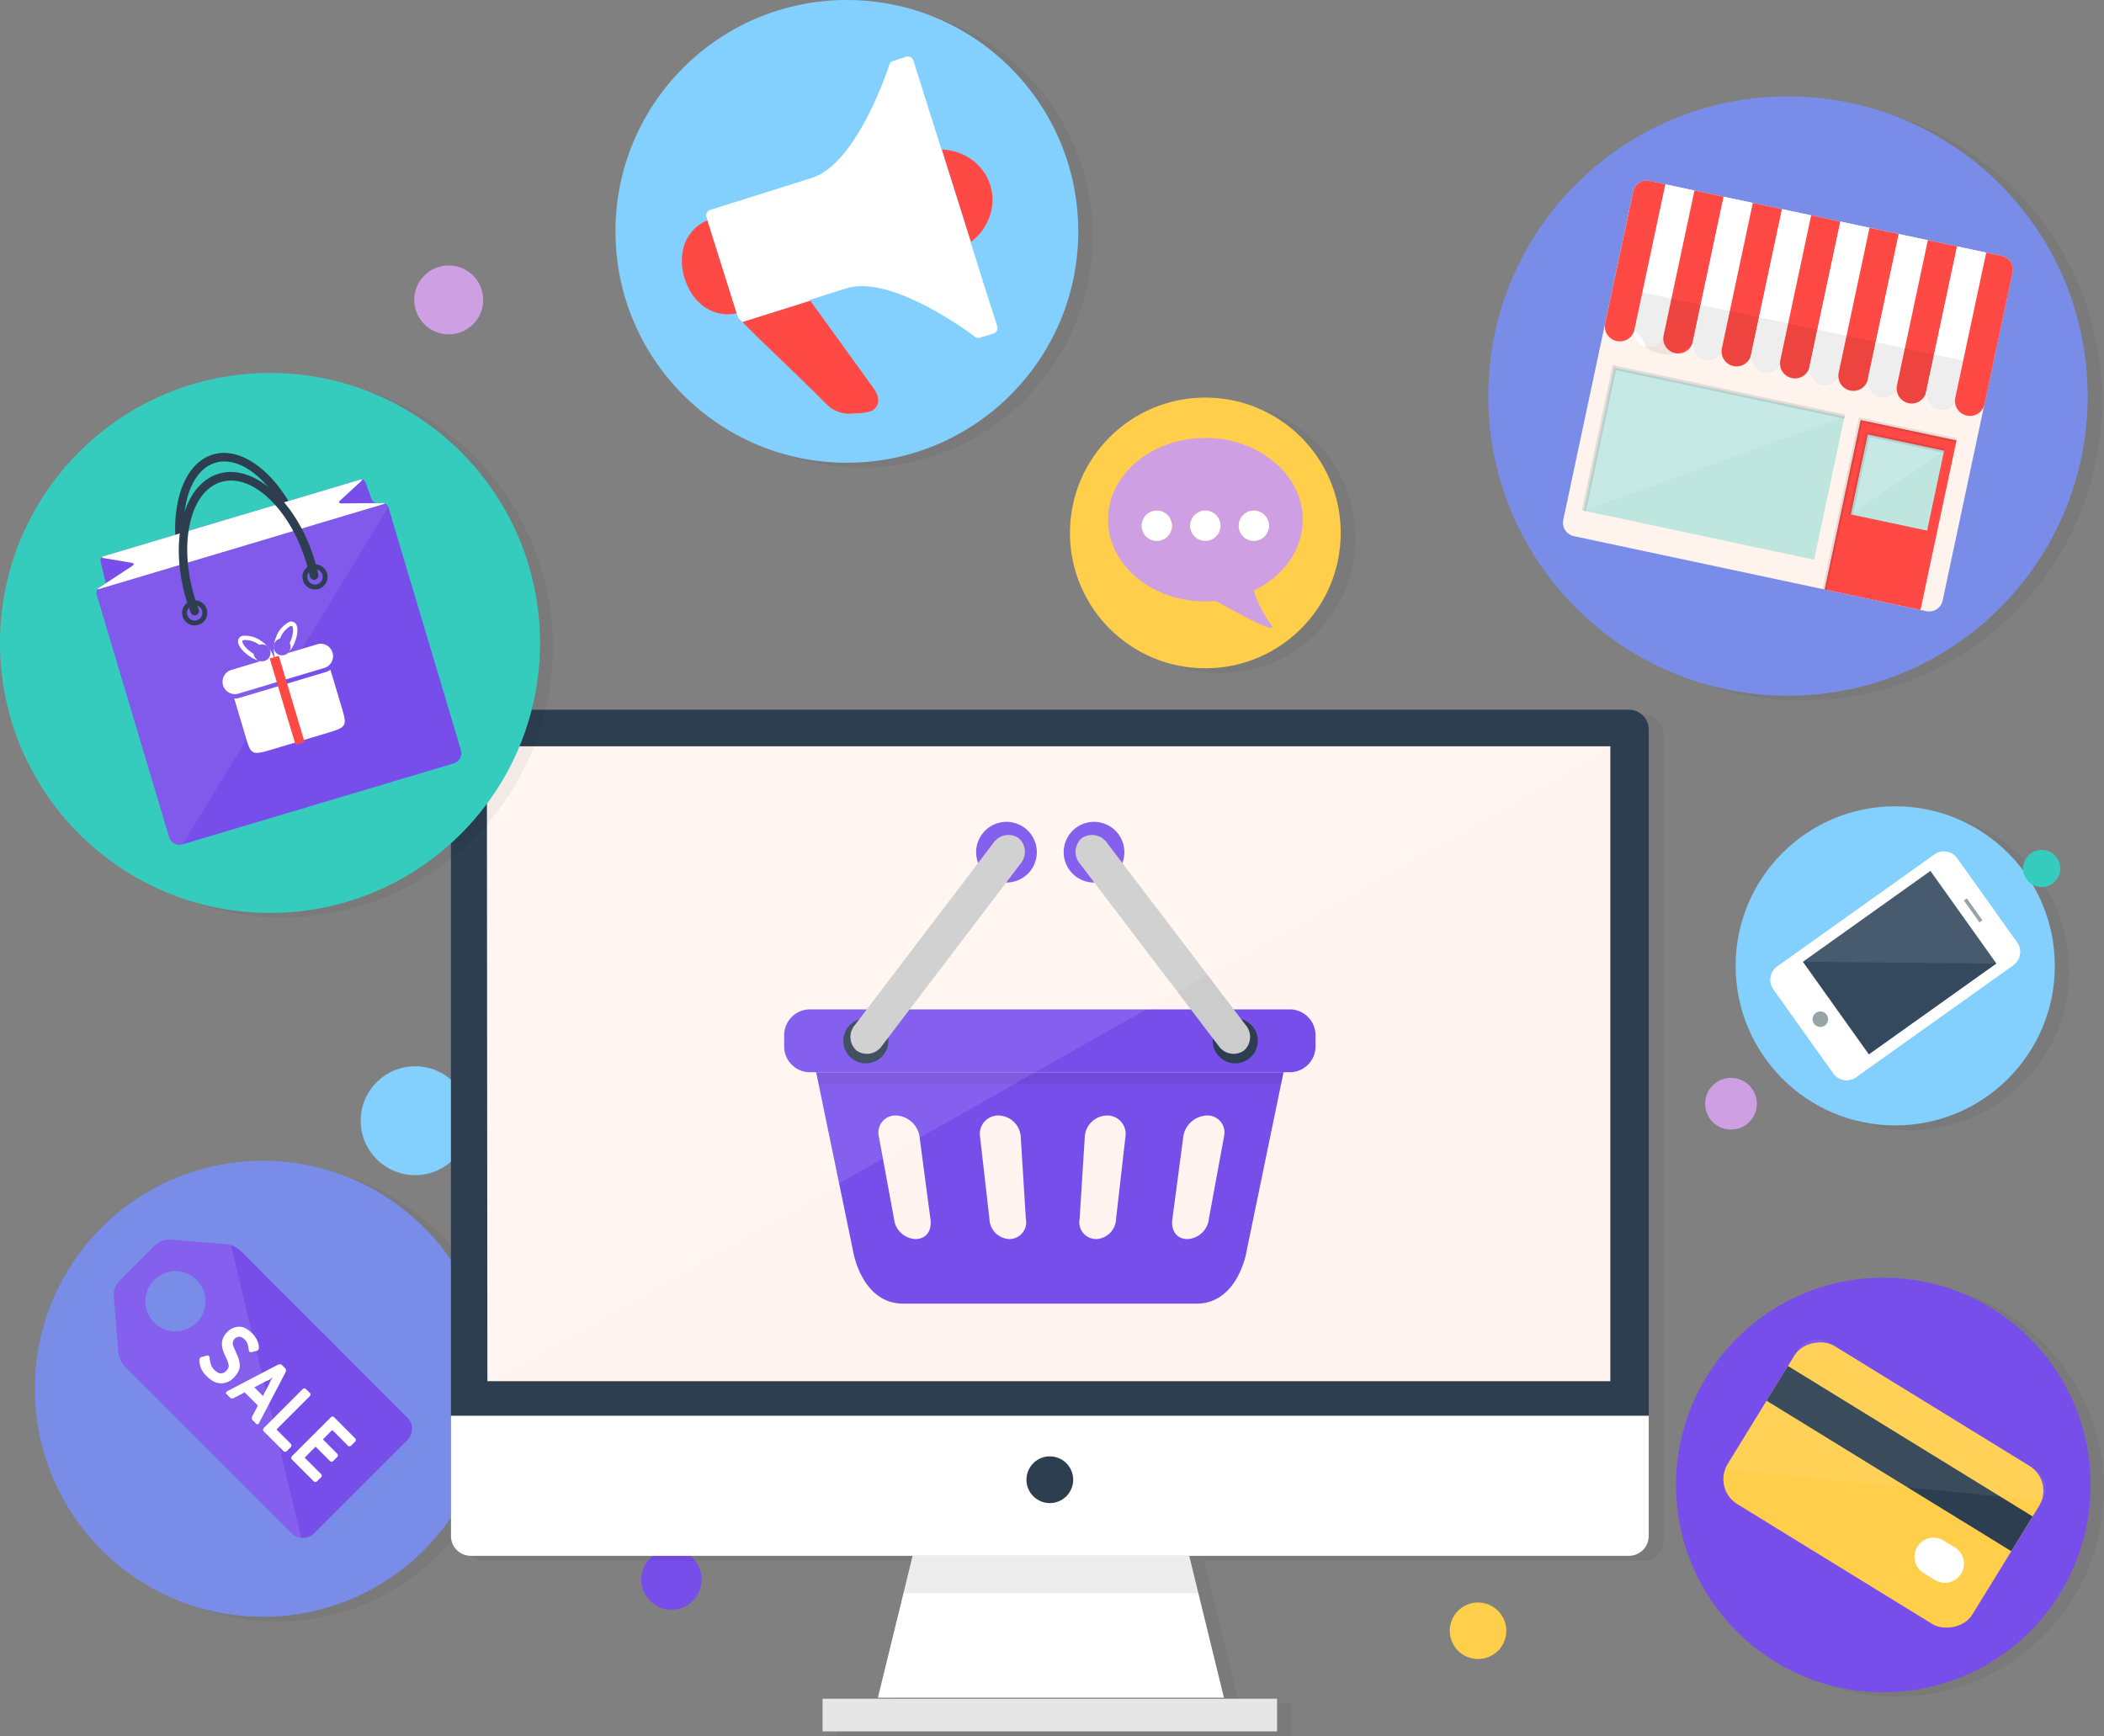 <svg xmlns="http://www.w3.org/2000/svg" xmlns:xlink="http://www.w3.org/1999/xlink" width="278.106" height="229.54" viewBox="0 0 278.106 229.54">
  <rect x="0" y="0" width="278.106" height="229.54" fill="#808080" stroke="none"/>
  <defs>
    <linearGradient id="linear-gradient" x1="23033.646" y1="1043.49" x2="23897.326" y2="1043.49" gradientUnits="objectBoundingBox">
      <stop offset="0" stop-color="#f4ebe6"/>
      <stop offset="1" stop-color="#f7f0eb"/>
    </linearGradient>
    <linearGradient id="linear-gradient-2" x1="23889.541" y1="996.542" x2="24750.615" y2="996.542" xlink:href="#linear-gradient"/>
    <linearGradient id="linear-gradient-3" x1="14244.427" y1="1042.509" x2="14838.752" y2="1042.509" xlink:href="#linear-gradient"/>
    <linearGradient id="linear-gradient-4" x1="8919.264" y1="1042.956" x2="9344.159" y2="1042.956" xlink:href="#linear-gradient"/>
    <linearGradient id="linear-gradient-5" x1="117272.438" y1="911.928" x2="120790.023" y2="911.928" xlink:href="#linear-gradient"/>
    <linearGradient id="linear-gradient-6" x1="12968.993" y1="987.287" x2="13494.678" y2="987.287" xlink:href="#linear-gradient"/>
    <linearGradient id="linear-gradient-7" x1="46799.223" y1="990.11" x2="48313.051" y2="990.11" xlink:href="#linear-gradient"/>
    <linearGradient id="linear-gradient-8" x1="749945.25" y1="937.927" x2="770205.5" y2="937.927" xlink:href="#linear-gradient"/>
    <linearGradient id="linear-gradient-9" x1="45703.219" y1="1032.651" x2="47228.145" y2="1032.651" xlink:href="#linear-gradient"/>
    <linearGradient id="linear-gradient-10" x1="5799.873" y1="1045.979" x2="6119.586" y2="1045.979" xlink:href="#linear-gradient"/>
    <linearGradient id="linear-gradient-11" x1="11954069" y1="958.373" x2="12248255" y2="958.373" xlink:href="#linear-gradient"/>
    <linearGradient id="linear-gradient-12" x1="282739.719" y1="877.435" x2="290456.5" y2="877.435" xlink:href="#linear-gradient"/>
    <linearGradient id="linear-gradient-13" x1="1041668.938" y1="1001.72" x2="1068727.25" y2="1001.72" xlink:href="#linear-gradient"/>
    <linearGradient id="linear-gradient-14" x1="2421318.5" y1="912.744" x2="2481845.25" y2="912.744" xlink:href="#linear-gradient"/>
    <linearGradient id="linear-gradient-15" x1="128173.586" y1="852.341" x2="131876.609" y2="852.341" xlink:href="#linear-gradient"/>
    <linearGradient id="linear-gradient-16" x1="82296.023" y1="848.523" x2="84765.367" y2="848.523" xlink:href="#linear-gradient"/>
    <linearGradient id="linear-gradient-17" x1="3829.398" y1="1046.185" x2="4079.697" y2="1046.185" xlink:href="#linear-gradient"/>
    <linearGradient id="linear-gradient-18" x1="652765.438" y1="925.738" x2="669908.375" y2="925.738" xlink:href="#linear-gradient"/>
    <linearGradient id="linear-gradient-19" x1="131782.609" y1="928.609" x2="135688.422" y2="928.609" xlink:href="#linear-gradient"/>
    <linearGradient id="linear-gradient-20" x1="2544130.75" y1="983.599" x2="2611272.25" y2="983.599" xlink:href="#linear-gradient"/>
    <linearGradient id="linear-gradient-21" x1="391929.875" y1="953.876" x2="402850.781" y2="953.876" xlink:href="#linear-gradient"/>
    <linearGradient id="linear-gradient-22" x1="-583.591" y1="132.175" x2="-580.07" y2="132.175" xlink:href="#linear-gradient"/>
    <linearGradient id="linear-gradient-23" x1="58817.508" y1="910.669" x2="60713.535" y2="910.669" xlink:href="#linear-gradient"/>
    <linearGradient id="linear-gradient-24" x1="31382.512" y1="900.332" x2="32496.408" y2="900.332" xlink:href="#linear-gradient"/>
    <linearGradient id="linear-gradient-25" x1="2538.903" y1="990.163" x2="2732.916" y2="990.163" xlink:href="#linear-gradient"/>
    <linearGradient id="linear-gradient-26" x1="32702710" y1="1019.182" x2="33517336" y2="1019.182" xlink:href="#linear-gradient"/>
    <linearGradient id="linear-gradient-27" x1="4279.325" y1="985.419" x2="4534.264" y2="985.419" xlink:href="#linear-gradient"/>
    <linearGradient id="linear-gradient-28" x1="-505.811" y1="418.645" x2="-503.431" y2="418.645" xlink:href="#linear-gradient"/>
    <linearGradient id="linear-gradient-29" x1="-758.909" y1="206.03" x2="-751.727" y2="206.03" xlink:href="#linear-gradient"/>
    <linearGradient id="linear-gradient-30" x1="1530275.875" y1="1033.452" x2="1570878.25" y2="1033.452" xlink:href="#linear-gradient"/>
    <linearGradient id="linear-gradient-31" x1="7175.547" y1="979.971" x2="7527.644" y2="979.971" xlink:href="#linear-gradient"/>
    <linearGradient id="linear-gradient-32" x1="-41.104" y1="11.13" x2="-41.104" y2="11.159" gradientUnits="objectBoundingBox">
      <stop offset="0" stop-color="#fff3ed"/>
      <stop offset="1" stop-color="#fff4f0"/>
    </linearGradient>
    <linearGradient id="linear-gradient-33" x1="-15.605" y1="6.676" x2="-15.599" y2="6.676" xlink:href="#linear-gradient-32"/>
  </defs>
  <g id="Grupo_4766" data-name="Grupo 4766" transform="translate(-41.876 -120.627)">
    <g id="Grupo_3145" data-name="Grupo 3145" transform="translate(-679.629 -298.57)">
      <circle id="Elipse_604" data-name="Elipse 604" cx="3.991" cy="3.991" r="3.991" transform="translate(806.27 624.015)" fill="#784eeb"/>
      <circle id="Elipse_605" data-name="Elipse 605" cx="7.199" cy="7.199" r="7.199" transform="translate(769.181 560.151)" fill="#83cffe"/>
      <circle id="Elipse_606" data-name="Elipse 606" cx="5.482" cy="5.482" r="5.482" transform="translate(928.472 460.933)" fill="#784eeb"/>
      <g id="Grupo_3138" data-name="Grupo 3138" transform="translate(802.857 419.197)">
        <g id="Grupo_3140" data-name="Grupo 3140" transform="translate(1.895 0.631)" opacity="0.05">
          <circle id="Elipse_607" data-name="Elipse 607" cx="30.587" cy="30.587" r="30.587"/>
          <g id="Grupo_3139" data-name="Grupo 3139" transform="translate(8.772 7.464)">
            <g id="Grupo_3138-2" data-name="Grupo 3138">
              <path id="Trazado_8295" data-name="Trazado 8295" d="M865.631,444.685c.071.1.143.205.209.312C865.774,444.89,865.7,444.788,865.631,444.685Z" transform="translate(-825.739 -429.453)"/>
              <path id="Trazado_8296" data-name="Trazado 8296" d="M823.511,462.336c-.07-.1-.143-.208-.21-.319C823.368,462.127,823.44,462.23,823.511,462.336Z" transform="translate(-822.151 -430.922)"/>
              <path id="Trazado_8297" data-name="Trazado 8297" d="M865.266,444.2c.089.1.172.21.252.319C865.438,444.413,865.353,444.307,865.266,444.2Z" transform="translate(-825.708 -429.412)"/>
              <path id="Trazado_8298" data-name="Trazado 8298" d="M864.865,443.757c.1.1.2.209.3.319C865.067,443.966,864.967,443.86,864.865,443.757Z" transform="translate(-825.674 -429.374)"/>
              <path id="Trazado_8299" data-name="Trazado 8299" d="M866.268,445.811c.035.076.072.149.1.227C866.34,445.96,866.3,445.887,866.268,445.811Z" transform="translate(-825.793 -429.548)"/>
              <path id="Trazado_8300" data-name="Trazado 8300" d="M823.928,462.905c-.088-.112-.183-.223-.269-.343C823.745,462.681,823.837,462.794,823.928,462.905Z" transform="translate(-822.182 -430.968)"/>
              <path id="Trazado_8301" data-name="Trazado 8301" d="M823.136,461.715c-.053-.1-.109-.189-.157-.289C823.028,461.526,823.084,461.619,823.136,461.715Z" transform="translate(-822.124 -430.872)"/>
              <path id="Trazado_8302" data-name="Trazado 8302" d="M866.734,447.185c.018.078.029.156.044.234C866.764,447.341,866.753,447.263,866.734,447.185Z" transform="translate(-825.832 -429.665)"/>
              <path id="Trazado_8303" data-name="Trazado 8303" d="M865.967,445.22c.053.093.109.186.157.282C866.076,445.406,866.02,445.313,865.967,445.22Z" transform="translate(-825.767 -429.498)"/>
              <path id="Trazado_8304" data-name="Trazado 8304" d="M864.43,443.347c.117.1.232.205.342.316C864.662,443.552,864.547,443.449,864.43,443.347Z" transform="translate(-825.637 -429.34)"/>
              <path id="Trazado_8305" data-name="Trazado 8305" d="M822.065,458.042c-.01-.133-.01-.264-.012-.4A3.8,3.8,0,0,0,822.065,458.042Z" transform="translate(-822.046 -430.551)"/>
              <path id="Trazado_8306" data-name="Trazado 8306" d="M822.08,456.752c.016-.166.042-.327.07-.487C822.122,456.425,822.1,456.586,822.08,456.752Z" transform="translate(-822.048 -430.434)"/>
              <path id="Trazado_8307" data-name="Trazado 8307" d="M822.135,458.72c-.016-.112-.026-.221-.037-.33C822.109,458.5,822.117,458.609,822.135,458.72Z" transform="translate(-822.049 -430.614)"/>
              <path id="Trazado_8308" data-name="Trazado 8308" d="M822.045,457.389c0-.152.013-.3.025-.449C822.058,457.088,822.047,457.237,822.045,457.389Z" transform="translate(-822.045 -430.492)"/>
              <path id="Trazado_8309" data-name="Trazado 8309" d="M822.8,461.02c-.034-.076-.07-.148-.1-.226C822.728,460.872,822.765,460.944,822.8,461.02Z" transform="translate(-822.1 -430.818)"/>
              <path id="Trazado_8310" data-name="Trazado 8310" d="M822.168,456.134c.034-.177.075-.353.123-.519C822.243,455.787,822.2,455.957,822.168,456.134Z" transform="translate(-822.055 -430.379)"/>
              <path id="Trazado_8311" data-name="Trazado 8311" d="M863.965,442.974c.133.1.265.2.388.306C864.228,443.172,864.1,443.073,863.965,442.974Z" transform="translate(-825.598 -429.308)"/>
              <path id="Trazado_8312" data-name="Trazado 8312" d="M822.265,459.408c-.02-.082-.031-.163-.048-.243C822.233,459.246,822.245,459.327,822.265,459.408Z" transform="translate(-822.06 -430.68)"/>
              <path id="Trazado_8313" data-name="Trazado 8313" d="M866.789,450.029c-.027.15-.061.3-.1.447C866.728,450.328,866.762,450.179,866.789,450.029Z" transform="translate(-825.829 -429.906)"/>
              <path id="Trazado_8314" data-name="Trazado 8314" d="M866.909,448.9c0,.131-.014.265-.024.391C866.9,449.164,866.905,449.033,866.909,448.9Z" transform="translate(-825.845 -429.81)"/>
              <path id="Trazado_8315" data-name="Trazado 8315" d="M866.87,449.468c-.014.142-.036.282-.06.422C866.835,449.75,866.852,449.61,866.87,449.468Z" transform="translate(-825.839 -429.858)"/>
              <path id="Trazado_8316" data-name="Trazado 8316" d="M841.722,464.856l3.267,4.521Z" transform="translate(-823.713 -431.162)"/>
              <path id="Trazado_8317" data-name="Trazado 8317" d="M866.663,450.581c-.04.157-.088.312-.14.465C866.575,450.893,866.623,450.738,866.663,450.581Z" transform="translate(-825.814 -429.953)"/>
              <path id="Trazado_8318" data-name="Trazado 8318" d="M866.492,451.119q-.084.239-.184.473A3.769,3.769,0,0,0,866.492,451.119Z" transform="translate(-825.796 -429.998)"/>
              <path id="Trazado_8319" data-name="Trazado 8319" d="M863.763,463.732l-.794-2.513a.675.675,0,0,0-.05-.122l-2.676-8.506.04-.033-3.846-12.222h-.052l-3.708-11.774a.742.742,0,0,0-.93-.485l-1.249.393a.736.736,0,0,0-.24.13h-.048a.743.743,0,0,0-.707.52c-.041.131-4.174,13.07-10.262,14.985l-13.424,4.224a.743.743,0,0,0-.486.931l.139.441a5.388,5.388,0,0,0-3.166,3.566,5.392,5.392,0,0,1,3.129-3.548L829.3,462a5.368,5.368,0,0,1-4.157-.794,5.365,5.365,0,0,0,4.2.784l.139.442a.8.8,0,0,0,.061.141.765.765,0,0,0,.063.088.237.237,0,0,0,.027.034.449.449,0,0,0,.036.047l.412.414,8.98-2.825-.08-.11,4.854-1.529c6.086-1.915,16.885,6.327,16.994,6.409a.74.74,0,0,0,.877.02c.014-.009.025-.02.038-.03a.735.735,0,0,0,.271-.031l1.26-.4a.743.743,0,0,0,.5-.925Z" transform="translate(-822.067 -428.043)"/>
              <path id="Trazado_8320" data-name="Trazado 8320" d="M825.368,464.243q-.225-.15-.441-.324C825.071,464.034,825.217,464.142,825.368,464.243Z" transform="translate(-822.289 -431.083)"/>
              <path id="Trazado_8321" data-name="Trazado 8321" d="M866.9,448.331c.007.116.006.232.007.347C866.905,448.563,866.906,448.447,866.9,448.331Z" transform="translate(-825.846 -429.762)"/>
              <path id="Trazado_8322" data-name="Trazado 8322" d="M824.86,463.861c-.132-.108-.26-.221-.384-.342C824.6,463.636,824.729,463.75,824.86,463.861Z" transform="translate(-822.251 -431.049)"/>
              <path id="Trazado_8323" data-name="Trazado 8323" d="M863.576,442.833a7.234,7.234,0,0,0-3.972-1.358A7.234,7.234,0,0,1,863.576,442.833Z" transform="translate(-825.228 -429.181)"/>
              <path id="Trazado_8324" data-name="Trazado 8324" d="M866.1,451.652a7.286,7.286,0,0,1-2.286,2.9A7.286,7.286,0,0,0,866.1,451.652Z" transform="translate(-825.585 -430.043)"/>
              <path id="Trazado_8325" data-name="Trazado 8325" d="M866.841,447.758c.015.1.021.2.031.3C866.862,447.959,866.856,447.859,866.841,447.758Z" transform="translate(-825.841 -429.713)"/>
              <path id="Trazado_8326" data-name="Trazado 8326" d="M824.379,463.41c-.113-.113-.221-.227-.327-.353C824.157,463.184,824.267,463.3,824.379,463.41Z" transform="translate(-822.215 -431.01)"/>
              <path id="Trazado_8327" data-name="Trazado 8327" d="M830.8,466.143l1.693,1.7.012.012c.068.064,6.777,6.507,8.322,8.069l.189.192c.446.45.907.917,1.413,1.34a4.294,4.294,0,0,0,3.089.756c.089-.005.192-.008.311-.013a6.858,6.858,0,0,0,1.746-.216h0a1.6,1.6,0,0,0,.983-.73c.554-1.03-.219-2.085-.633-2.652l-.075-.1-.01.007c-.243-.36-1.037-1.46-3.779-5.256l-3.266-4.521-1.017-1.409h0l-8.98,2.825Z" transform="translate(-822.786 -431.032)"/>
              <path id="Trazado_8328" data-name="Trazado 8328" d="M863.444,453.7l.009-.007a7.286,7.286,0,0,0,2.286-2.9l0-.011q.1-.233.183-.473a.1.1,0,0,1,.01-.03c.052-.154.1-.308.14-.465.005-.019.008-.038.014-.058.037-.148.071-.3.1-.447.005-.03.008-.061.013-.089.024-.14.046-.281.06-.422,0-.042,0-.088.008-.127.01-.131.02-.264.024-.391V448.1c0-.115,0-.232-.007-.347,0-.073-.015-.147-.022-.221-.01-.1-.016-.2-.031-.3s-.035-.193-.053-.29c-.015-.079-.026-.157-.043-.234q-.059-.265-.141-.522t-.184-.508c-.032-.078-.069-.151-.1-.227s-.075-.177-.117-.258-.1-.189-.157-.282c-.033-.059-.064-.121-.1-.177-.065-.107-.137-.21-.208-.312-.028-.04-.053-.083-.082-.122-.081-.11-.165-.214-.252-.318-.024-.029-.046-.06-.071-.089-.094-.11-.195-.216-.3-.319-.018-.019-.037-.04-.056-.059-.11-.11-.225-.214-.342-.317l-.038-.035q-.188-.161-.387-.306l-.019-.015a7.243,7.243,0,0,0-3.972-1.359H859.6l3.845,12.223Z" transform="translate(-825.228 -429.181)"/>
              <path id="Trazado_8329" data-name="Trazado 8329" d="M829.282,464l-3.866-12.285a5.388,5.388,0,0,0-3.129,3.548.033.033,0,0,1-.006.022c-.048.17-.088.342-.123.519,0,.025-.007.051-.011.076-.028.16-.054.321-.07.487,0,.043,0,.088-.006.13-.012.148-.023.3-.025.45,0,.067,0,.134,0,.2,0,.132,0,.264.012.4.007.092.021.188.031.281.011.109.02.219.037.33s.047.252.073.379c.016.081.028.162.047.243q.074.313.177.631t.22.618c.031.078.068.15.1.226.051.118.1.24.157.353s.105.193.157.289.088.17.136.251c.067.111.139.214.21.318.039.06.078.124.119.177.089.12.177.232.269.344.03.037.059.077.089.113.105.123.214.237.327.353.021.021.04.045.061.065.124.121.253.235.384.342.01.009.02.02.03.027a4.639,4.639,0,0,0,.442.324h0A5.364,5.364,0,0,0,829.282,464Z" transform="translate(-822.045 -430.049)"/>
            </g>
          </g>
        </g>
        <g id="Grupo_3145-2" data-name="Grupo 3145">
          <circle id="Elipse_609" data-name="Elipse 609" cx="30.587" cy="30.587" r="30.587" fill="#83cffe"/>
          <g id="Grupo_3144" data-name="Grupo 3144" transform="translate(8.771 7.464)">
            <g id="Grupo_3143" data-name="Grupo 3143">
              <path id="Trazado_8350" data-name="Trazado 8350" d="M863.56,444c.071.1.143.205.209.311C863.7,444.2,863.631,444.1,863.56,444Z" transform="translate(-823.667 -428.763)" fill="url(#linear-gradient)"/>
              <path id="Trazado_8351" data-name="Trazado 8351" d="M821.439,461.646c-.07-.105-.143-.209-.209-.318C821.3,461.437,821.368,461.54,821.439,461.646Z" transform="translate(-820.08 -430.232)" fill="url(#linear-gradient-2)"/>
              <path id="Trazado_8352" data-name="Trazado 8352" d="M863.2,443.514c.088.1.172.209.251.319C863.367,443.722,863.281,443.617,863.2,443.514Z" transform="translate(-823.636 -428.722)" fill="url(#linear-gradient-3)"/>
              <path id="Trazado_8353" data-name="Trazado 8353" d="M862.793,443.067c.1.1.2.21.3.32C863,443.277,862.9,443.171,862.793,443.067Z" transform="translate(-823.602 -428.684)" fill="url(#linear-gradient-4)"/>
              <path id="Trazado_8354" data-name="Trazado 8354" d="M864.2,445.125c.034.076.071.149.1.227C864.268,445.271,864.231,445.2,864.2,445.125Z" transform="translate(-823.721 -428.859)" fill="url(#linear-gradient-5)"/>
              <path id="Trazado_8355" data-name="Trazado 8355" d="M821.857,462.216c-.089-.113-.184-.224-.265-.343C821.673,461.993,821.765,462.1,821.857,462.216Z" transform="translate(-820.11 -430.278)" fill="url(#linear-gradient-6)"/>
              <path id="Trazado_8356" data-name="Trazado 8356" d="M821.066,461.026c-.053-.1-.108-.19-.157-.29C820.958,460.836,821.013,460.93,821.066,461.026Z" transform="translate(-820.052 -430.182)" fill="url(#linear-gradient-7)"/>
              <path id="Trazado_8357" data-name="Trazado 8357" d="M864.665,446.5c.017.078.027.157.043.233C864.693,446.653,864.682,446.574,864.665,446.5Z" transform="translate(-823.761 -428.975)" fill="url(#linear-gradient-8)"/>
              <path id="Trazado_8358" data-name="Trazado 8358" d="M863.9,444.531c.053.093.108.186.157.283C864.005,444.717,863.95,444.624,863.9,444.531Z" transform="translate(-823.695 -428.808)" fill="url(#linear-gradient-9)"/>
              <path id="Trazado_8359" data-name="Trazado 8359" d="M862.358,442.657c.118.1.232.206.343.315C862.59,442.863,862.476,442.759,862.358,442.657Z" transform="translate(-823.565 -428.65)" fill="url(#linear-gradient-10)"/>
              <path id="Trazado_8360" data-name="Trazado 8360" d="M819.991,457.357c-.009-.135-.009-.265-.011-.4C819.982,457.092,819.982,457.224,819.991,457.357Z" transform="translate(-819.974 -429.862)" fill="url(#linear-gradient-11)"/>
              <path id="Trazado_8361" data-name="Trazado 8361" d="M820.009,456.062c.016-.165.041-.326.07-.487C820.05,455.736,820.025,455.9,820.009,456.062Z" transform="translate(-819.976 -429.744)" fill="url(#linear-gradient-12)"/>
              <path id="Trazado_8362" data-name="Trazado 8362" d="M820.064,458.03c-.017-.112-.025-.221-.038-.33C820.038,457.811,820.046,457.919,820.064,458.03Z" transform="translate(-819.978 -429.925)" fill="url(#linear-gradient-13)"/>
              <path id="Trazado_8363" data-name="Trazado 8363" d="M819.973,456.7c0-.152.014-.3.025-.449C819.987,456.4,819.978,456.548,819.973,456.7Z" transform="translate(-819.973 -429.802)" fill="url(#linear-gradient-14)"/>
              <path id="Trazado_8364" data-name="Trazado 8364" d="M820.727,460.33c-.034-.076-.07-.148-.1-.225C820.661,460.183,820.694,460.255,820.727,460.33Z" transform="translate(-820.028 -430.128)" fill="url(#linear-gradient-15)"/>
              <path id="Trazado_8365" data-name="Trazado 8365" d="M820.1,455.441c.034-.177.075-.353.124-.519C820.172,455.095,820.131,455.264,820.1,455.441Z" transform="translate(-819.984 -429.689)" fill="url(#linear-gradient-16)"/>
              <path id="Trazado_8366" data-name="Trazado 8366" d="M861.894,442.285c.132.1.265.2.387.306C862.156,442.484,862.026,442.384,861.894,442.285Z" transform="translate(-823.526 -428.618)" fill="url(#linear-gradient-17)"/>
              <path id="Trazado_8367" data-name="Trazado 8367" d="M820.194,458.719c-.019-.082-.031-.163-.047-.243C820.163,458.557,820.174,458.637,820.194,458.719Z" transform="translate(-819.988 -429.99)" fill="url(#linear-gradient-18)"/>
              <path id="Trazado_8368" data-name="Trazado 8368" d="M864.717,449.34c-.027.15-.06.3-.1.447C864.657,449.639,864.69,449.49,864.717,449.34Z" transform="translate(-823.757 -429.216)" fill="url(#linear-gradient-19)"/>
              <path id="Trazado_8369" data-name="Trazado 8369" d="M864.837,448.213c0,.13-.013.265-.024.392C864.824,448.474,864.833,448.346,864.837,448.213Z" transform="translate(-823.773 -429.121)" fill="url(#linear-gradient-20)"/>
              <path id="Trazado_8370" data-name="Trazado 8370" d="M864.8,448.779c-.014.141-.035.281-.059.422C864.764,449.06,864.785,448.92,864.8,448.779Z" transform="translate(-823.767 -429.168)" fill="url(#linear-gradient-21)"/>
              <path id="Trazado_8371" data-name="Trazado 8371" d="M839.651,464.166l3.266,4.521Z" transform="translate(-821.641 -430.473)" fill="url(#linear-gradient-22)"/>
              <path id="Trazado_8372" data-name="Trazado 8372" d="M864.592,449.892c-.041.156-.089.31-.141.464C864.5,450.2,864.551,450.051,864.592,449.892Z" transform="translate(-823.742 -429.263)" fill="url(#linear-gradient-23)"/>
              <path id="Trazado_8373" data-name="Trazado 8373" d="M864.425,450.433q-.084.239-.184.473C864.3,450.751,864.369,450.6,864.425,450.433Z" transform="translate(-823.725 -429.309)" fill="url(#linear-gradient-24)"/>
              <path id="Trazado_8374" data-name="Trazado 8374" d="M861.689,463.041l-.794-2.512a.78.78,0,0,0-.05-.121l-2.677-8.507.041-.033-3.846-12.222h-.051L850.6,427.873a.744.744,0,0,0-.931-.486l-1.249.393a.755.755,0,0,0-.24.13h-.048a.746.746,0,0,0-.707.52c-.041.131-4.174,13.071-10.262,14.985l-13.424,4.224a.741.741,0,0,0-.484.931l.138.441a5.388,5.388,0,0,0-3.166,3.565,5.385,5.385,0,0,1,3.13-3.548l3.865,12.285a5.364,5.364,0,0,1-4.157-.794,5.367,5.367,0,0,0,4.2.785l.138.441a.679.679,0,0,0,.124.232c.009.01.016.023.026.033s.022.033.036.048l.412.413,8.981-2.824-.081-.112,4.855-1.528c6.091-1.915,16.885,6.326,16.993,6.41a.746.746,0,0,0,.879.02l.037-.031a.734.734,0,0,0,.271-.031l1.261-.4a.742.742,0,0,0,.5-.925Z" transform="translate(-819.995 -427.353)" fill="#fff"/>
              <path id="Trazado_8375" data-name="Trazado 8375" d="M823.3,463.554q-.225-.151-.441-.324Q823.071,463.4,823.3,463.554Z" transform="translate(-820.217 -430.393)" fill="url(#linear-gradient-25)"/>
              <path id="Trazado_8376" data-name="Trazado 8376" d="M864.828,447.642c.006.115.005.231.006.347C864.833,447.873,864.834,447.757,864.828,447.642Z" transform="translate(-823.774 -429.072)" fill="url(#linear-gradient-26)"/>
              <path id="Trazado_8377" data-name="Trazado 8377" d="M822.788,463.168c-.132-.109-.26-.221-.383-.342C822.53,462.947,822.657,463.059,822.788,463.168Z" transform="translate(-820.179 -430.359)" fill="url(#linear-gradient-27)"/>
              <path id="Trazado_8378" data-name="Trazado 8378" d="M861.5,442.143a7.232,7.232,0,0,0-3.972-1.358A7.24,7.24,0,0,1,861.5,442.143Z" transform="translate(-823.156 -428.491)" fill="url(#linear-gradient-28)"/>
              <path id="Trazado_8379" data-name="Trazado 8379" d="M864.024,450.962a7.281,7.281,0,0,1-2.286,2.9A7.275,7.275,0,0,0,864.024,450.962Z" transform="translate(-823.513 -429.353)" fill="url(#linear-gradient-29)"/>
              <path id="Trazado_8380" data-name="Trazado 8380" d="M864.77,447.069c.014.1.021.2.03.3C864.791,447.271,864.785,447.17,864.77,447.069Z" transform="translate(-823.769 -429.024)" fill="url(#linear-gradient-30)"/>
              <path id="Trazado_8381" data-name="Trazado 8381" d="M822.307,462.72c-.112-.112-.221-.227-.327-.353C822.085,462.493,822.2,462.609,822.307,462.72Z" transform="translate(-820.143 -430.32)" fill="url(#linear-gradient-31)"/>
              <path id="Trazado_8382" data-name="Trazado 8382" d="M828.728,465.454l1.693,1.7.011.011c.068.065,6.777,6.508,8.322,8.07l.19.191c.446.451.906.917,1.412,1.341a4.3,4.3,0,0,0,3.09.757c.088-.005.191-.009.31-.014a6.853,6.853,0,0,0,1.746-.215h0a1.591,1.591,0,0,0,.983-.731c.554-1.028-.218-2.085-.632-2.648l-.075-.1-.012.008c-.243-.361-1.037-1.461-3.779-5.257l-3.266-4.521-1.017-1.408h0l-8.981,2.824Z" transform="translate(-820.715 -430.343)" fill="#ff4945"/>
              <path id="Trazado_8383" data-name="Trazado 8383" d="M861.373,453.007l.008-.006a7.281,7.281,0,0,0,2.286-2.9l0-.011q.1-.233.184-.473a.094.094,0,0,1,.009-.031c.052-.154.1-.308.141-.464,0-.019.007-.039.013-.059.038-.148.071-.3.1-.447.005-.03.008-.061.014-.088.023-.141.044-.281.059-.422,0-.042,0-.089.008-.127.011-.131.02-.265.024-.393v-.176c0-.116,0-.231-.007-.348,0-.073-.015-.147-.022-.221-.009-.1-.016-.2-.031-.3s-.035-.194-.053-.291c-.016-.078-.026-.156-.044-.233q-.059-.265-.141-.522t-.184-.51c-.031-.078-.069-.151-.1-.227s-.075-.177-.118-.257c-.049-.1-.1-.189-.157-.283-.034-.06-.065-.12-.1-.177-.066-.107-.137-.21-.209-.311-.028-.041-.053-.083-.082-.123-.08-.11-.166-.215-.252-.319-.025-.028-.046-.06-.07-.088-.1-.111-.2-.216-.3-.32-.018-.019-.036-.041-.055-.06-.11-.109-.225-.213-.343-.315l-.037-.036c-.125-.106-.255-.208-.388-.3l-.019-.016a7.239,7.239,0,0,0-3.972-1.358h-.006l3.846,12.222Z" transform="translate(-823.156 -428.491)" fill="#ff4945"/>
              <path id="Trazado_8384" data-name="Trazado 8384" d="M827.21,463.313l-3.866-12.286a5.386,5.386,0,0,0-3.129,3.548.032.032,0,0,1-.005.022c-.048.17-.088.343-.123.519,0,.026-.005.05-.011.076-.028.161-.054.322-.07.487a.8.8,0,0,1-.007.132c-.012.148-.023.3-.025.448,0,.067,0,.135.006.2,0,.132,0,.265.011.4.007.089.021.188.031.281.012.111.019.22.037.33s.048.253.073.379c.016.081.027.161.047.243.048.209.107.419.177.631s.143.418.22.619c.031.078.068.15.1.225.051.118.1.239.156.352s.105.194.157.29.089.17.137.251c.066.11.138.213.209.319.04.059.078.123.119.177.089.12.177.231.265.343.03.037.059.078.088.113.105.122.215.237.327.353.021.021.04.045.062.065.124.122.252.234.383.343l.031.027a4.809,4.809,0,0,0,.441.324h0A5.372,5.372,0,0,0,827.21,463.313Z" transform="translate(-819.973 -429.359)" fill="#ff4945"/>
            </g>
          </g>
        </g>
      </g>
      <g id="Grupo_3139-2" data-name="Grupo 3139" transform="translate(918.221 431.937)">
        <g id="Grupo_3142" data-name="Grupo 3142" transform="translate(1.895 0.632)" opacity="0.05">
          <circle id="Elipse_608" data-name="Elipse 608" cx="39.617" cy="39.617" r="39.617"/>
          <g id="Grupo_3141" data-name="Grupo 3141" transform="translate(9.888 11.142)">
            <path id="Trazado_8330" data-name="Trazado 8330" d="M1007.336,455.937l-2.092-.441-42.413-9.025-2.1-.446a1.816,1.816,0,0,0-2.131,1.324c-.005.024-.014.047-.018.07l-9.238,43.409a1.816,1.816,0,0,0,1.395,2.15l46.6,9.916a1.818,1.818,0,0,0,2.149-1.395l5.529-25.988,3.708-17.425A1.817,1.817,0,0,0,1007.336,455.937Z" transform="translate(-949.31 -445.982)"/>
            <rect id="Rectángulo_1555" data-name="Rectángulo 1555" width="22.906" height="12.962" transform="matrix(0.208, -0.978, 0.978, 0.208, 34.57, 54.047)"/>
            <rect id="Rectángulo_1556" data-name="Rectángulo 1556" width="10.795" height="10.311" transform="translate(38.037 44.12) rotate(-77.993)"/>
            <path id="Trazado_8331" data-name="Trazado 8331" d="M1003.2,484.8l-10.086-2.146-2.248,10.56Z" transform="translate(-952.832 -449.089)" opacity="0.3" style="isolation: isolate"/>
            <rect id="Rectángulo_1557" data-name="Rectángulo 1557" width="19.345" height="31.12" transform="matrix(0.208, -0.978, 0.978, 0.208, 2.75, 43.635)"/>
            <path id="Trazado_8332" data-name="Trazado 8332" d="M963.692,446.509l-4.085,19.2a1.976,1.976,0,1,0,3.848.9l.016-.075,4.084-19.2Z" transform="translate(-950.178 -446.026)"/>
            <path id="Trazado_8333" data-name="Trazado 8333" d="M967.907,447.406l-4.083,19.2a1.975,1.975,0,0,0,3.864.822l4.08-19.195Z" transform="translate(-950.537 -446.102)"/>
            <path id="Trazado_8334" data-name="Trazado 8334" d="M972.118,448.3l-4.085,19.2a1.975,1.975,0,0,0,3.864.823l4.085-19.2Z" transform="translate(-950.893 -446.178)"/>
            <path id="Trazado_8335" data-name="Trazado 8335" d="M976.334,449.2l-4.084,19.2a1.975,1.975,0,0,0,3.864.822l4.085-19.2Z" transform="translate(-951.251 -446.254)"/>
            <path id="Trazado_8336" data-name="Trazado 8336" d="M980.548,450.1l-4.086,19.2a1.976,1.976,0,0,0,3.865.822l4.086-19.2Z" transform="translate(-951.608 -446.33)"/>
            <path id="Trazado_8337" data-name="Trazado 8337" d="M984.762,450.992l-4.085,19.2a1.976,1.976,0,0,0,3.865.822l4.085-19.2Z" transform="translate(-951.965 -446.406)"/>
            <path id="Trazado_8338" data-name="Trazado 8338" d="M988.976,451.889l-4.086,19.2a1.976,1.976,0,0,0,3.865.822l4.084-19.2Z" transform="translate(-952.322 -446.482)"/>
            <path id="Trazado_8339" data-name="Trazado 8339" d="M993.19,452.786l-4.085,19.2a1.975,1.975,0,0,0,3.864.823l4.085-19.2Z" transform="translate(-952.679 -446.558)"/>
            <path id="Trazado_8340" data-name="Trazado 8340" d="M997.4,453.682l-4.085,19.2a1.975,1.975,0,0,0,3.864.823h0l4.085-19.2Z" transform="translate(-953.036 -446.634)"/>
            <path id="Trazado_8341" data-name="Trazado 8341" d="M1001.616,454.579l-4.084,19.2a1.975,1.975,0,0,0,3.864.822l4.086-19.2Z" transform="translate(-953.393 -446.71)"/>
            <path id="Trazado_8342" data-name="Trazado 8342" d="M1005.83,455.476l-4.085,19.2a1.976,1.976,0,0,0,3.848.9c.006-.025.012-.05.016-.075l4.085-19.2Z" transform="translate(-953.749 -446.786)"/>
            <path id="Trazado_8343" data-name="Trazado 8343" d="M955.4,466.133a4.6,4.6,0,0,1,5.378,3.164,4.618,4.618,0,0,0,6.252-.61,1.973,1.973,0,0,0,3.857.821,1.973,1.973,0,0,0,3.857.821,1.973,1.973,0,0,0,3.856.821,1.98,1.98,0,0,0,3.867.837,1.966,1.966,0,0,0,3.846.8,1.973,1.973,0,0,0,3.857.821,1.973,1.973,0,0,0,3.857.821,1.973,1.973,0,0,0,3.857.821,1.993,1.993,0,0,0,3.884.869,1.972,1.972,0,0,1,1.43,2.2,1.975,1.975,0,0,0,2.343-1.52h0l1.046-4.912-50.14-10.67Z" transform="translate(-949.826 -447.273)" opacity="0.07" style="isolation: isolate"/>
            <path id="Trazado_8344" data-name="Trazado 8344" d="M987.335,502.986l-.558-.119L991.6,480.18l12.957,2.758-.119.559-12.4-2.635Z" transform="translate(-952.485 -448.88)" opacity="0.1" style="isolation: isolate"/>
            <path id="Trazado_8345" data-name="Trazado 8345" d="M952.314,491.905l4.026-18.921,30.438,6.477Z" transform="translate(-949.565 -448.27)" opacity="0.3" style="isolation: isolate"/>
            <path id="Trazado_8346" data-name="Trazado 8346" d="M952.567,491.933l-.558-.12,4.086-19.2,30.719,6.532-.119.559-30.158-6.418Z" transform="translate(-949.539 -448.239)" opacity="0.1" style="isolation: isolate"/>
            <path id="Trazado_8347" data-name="Trazado 8347" d="M991.123,493.236l-.56-.119,2.307-10.839,10.366,2.207-.12.559-9.806-2.091Z" transform="translate(-952.806 -449.058)" opacity="0.1" style="isolation: isolate"/>
            <path id="Trazado_8348" data-name="Trazado 8348" d="M956.915,467.185a1.977,1.977,0,0,0,2.343-1.521l4.084-19.2-2.095-.446a1.816,1.816,0,0,0-2.131,1.324l-3.723,17.492a1.975,1.975,0,0,0,1.518,2.346Z" transform="translate(-949.822 -445.982)"/>
            <path id="Trazado_8349" data-name="Trazado 8349" d="M1012.133,456.818l-2.093-.441-4.084,19.2a1.975,1.975,0,0,0,3.864.822l3.708-17.425A1.817,1.817,0,0,0,1012.133,456.818Z" transform="translate(-954.107 -446.863)"/>
          </g>
        </g>
        <g id="Grupo_3147" data-name="Grupo 3147">
          <circle id="Elipse_610" data-name="Elipse 610" cx="39.617" cy="39.617" r="39.617" fill="#798ce8"/>
          <g id="Grupo_3146" data-name="Grupo 3146" transform="translate(9.882 11.142)">
            <path id="Trazado_8385" data-name="Trazado 8385" d="M1005.265,455.244l-2.093-.441-42.416-9.028-2.1-.446a1.815,1.815,0,0,0-2.13,1.324c-.006.024-.015.047-.019.07l-9.239,43.413a1.816,1.816,0,0,0,1.395,2.148l46.6,9.916a1.816,1.816,0,0,0,2.149-1.394l5.531-25.99,3.708-17.425A1.818,1.818,0,0,0,1005.265,455.244Z" transform="translate(-947.233 -445.291)" fill="url(#linear-gradient-32)"/>
            <rect id="Rectángulo_1558" data-name="Rectángulo 1558" width="22.906" height="12.962" transform="matrix(0.208, -0.978, 0.978, 0.208, 34.576, 54.047)" fill="#ff4945"/>
            <rect id="Rectángulo_1559" data-name="Rectángulo 1559" width="10.795" height="10.311" transform="translate(38.042 44.119) rotate(-77.993)" fill="#bee5de"/>
            <path id="Trazado_8386" data-name="Trazado 8386" d="M1001.132,484.1l-10.086-2.145-2.248,10.56Z" transform="translate(-950.756 -448.398)" fill="#def0f7" opacity="0.3" style="isolation: isolate"/>
            <rect id="Rectángulo_1560" data-name="Rectángulo 1560" width="19.345" height="31.12" transform="matrix(0.208, -0.978, 0.978, 0.208, 2.755, 43.635)" fill="#bee5de"/>
            <path id="Trazado_8387" data-name="Trazado 8387" d="M961.622,445.816l-4.085,19.2a1.976,1.976,0,0,0,3.864.823l4.084-19.2Z" transform="translate(-948.104 -445.335)" fill="#fff"/>
            <path id="Trazado_8388" data-name="Trazado 8388" d="M965.836,446.715l-4.085,19.2a1.976,1.976,0,0,0,3.864.823l4.085-19.2Z" transform="translate(-948.461 -445.411)" fill="#ff4945"/>
            <path id="Trazado_8389" data-name="Trazado 8389" d="M970.05,447.611l-4.086,19.2a1.975,1.975,0,1,0,3.864.823h0l4.086-19.2Z" transform="translate(-948.817 -445.487)" fill="#fff"/>
            <path id="Trazado_8390" data-name="Trazado 8390" d="M974.263,448.508l-4.085,19.2a1.976,1.976,0,0,0,3.848.9c.005-.026.011-.05.016-.076l4.085-19.2Z" transform="translate(-949.173 -445.563)" fill="#ff4945"/>
            <path id="Trazado_8391" data-name="Trazado 8391" d="M978.477,449.406l-4.084,19.2a1.975,1.975,0,1,0,3.864.823h0l4.086-19.2Z" transform="translate(-949.531 -445.639)" fill="#fff"/>
            <path id="Trazado_8392" data-name="Trazado 8392" d="M982.691,450.3l-4.085,19.2a1.976,1.976,0,0,0,3.865.822l4.086-19.2Z" transform="translate(-949.889 -445.715)" fill="#ff4945"/>
            <path id="Trazado_8393" data-name="Trazado 8393" d="M986.905,451.2l-4.085,19.2a1.976,1.976,0,0,0,3.865.822l4.085-19.2Z" transform="translate(-950.246 -445.791)" fill="#fff"/>
            <path id="Trazado_8394" data-name="Trazado 8394" d="M991.119,452.1l-4.085,19.2a1.976,1.976,0,0,0,3.865.822l4.084-19.2Z" transform="translate(-950.603 -445.867)" fill="#ff4945"/>
            <path id="Trazado_8395" data-name="Trazado 8395" d="M995.333,453l-4.085,19.2a1.976,1.976,0,0,0,3.864.823l4.084-19.2Z" transform="translate(-950.961 -445.944)" fill="#fff"/>
            <path id="Trazado_8396" data-name="Trazado 8396" d="M999.546,453.888l-4.085,19.2a1.975,1.975,0,0,0,3.864.822l4.085-19.2Z" transform="translate(-951.317 -446.019)" fill="#ff4945"/>
            <path id="Trazado_8397" data-name="Trazado 8397" d="M1003.76,454.785l-4.085,19.2a1.975,1.975,0,0,0,3.864.822l4.085-19.2Z" transform="translate(-951.674 -446.095)" fill="#fff"/>
            <path id="Trazado_8398" data-name="Trazado 8398" d="M953.326,465.441a4.6,4.6,0,0,1,5.378,3.164,4.617,4.617,0,0,0,6.252-.61,1.973,1.973,0,0,0,3.857.821,1.973,1.973,0,0,0,3.857.821,1.973,1.973,0,0,0,3.857.821,1.966,1.966,0,0,0,3.846.805,1.979,1.979,0,0,0,3.866.837,1.973,1.973,0,0,0,3.857.82,1.973,1.973,0,0,0,3.857.821,1.973,1.973,0,0,0,3.857.821,1.993,1.993,0,0,0,3.884.869,1.975,1.975,0,0,1,1.431,2.2,1.975,1.975,0,0,0,2.343-1.521h0l1.045-4.913-50.139-10.669Z" transform="translate(-947.75 -446.582)" opacity="0.07" style="isolation: isolate"/>
            <path id="Trazado_8399" data-name="Trazado 8399" d="M985.267,502.3l-.559-.119,4.827-22.686,12.958,2.758-.12.558-12.4-2.639Z" transform="translate(-950.409 -448.189)" opacity="0.1" style="isolation: isolate"/>
            <path id="Trazado_8400" data-name="Trazado 8400" d="M950.243,491.215l4.026-18.921,30.438,6.476Z" transform="translate(-947.488 -447.579)" fill="#def0f7" opacity="0.3" style="isolation: isolate"/>
            <path id="Trazado_8401" data-name="Trazado 8401" d="M950.5,491.243l-.559-.119,4.086-19.2,30.72,6.533-.119.558L954.466,472.6Z" transform="translate(-947.463 -447.548)" opacity="0.1" style="isolation: isolate"/>
            <path id="Trazado_8402" data-name="Trazado 8402" d="M989.052,492.546l-.559-.12,2.306-10.839,10.366,2.208-.119.558-9.807-2.087Z" transform="translate(-950.73 -448.367)" opacity="0.1" style="isolation: isolate"/>
            <path id="Trazado_8403" data-name="Trazado 8403" d="M954.845,466.493a1.975,1.975,0,0,0,2.343-1.521l4.084-19.2-2.1-.446a1.815,1.815,0,0,0-2.13,1.324l-3.724,17.5A1.976,1.976,0,0,0,954.845,466.493Z" transform="translate(-947.746 -445.291)" fill="#ff4945"/>
            <path id="Trazado_8404" data-name="Trazado 8404" d="M1010.062,456.126l-2.093-.441-4.085,19.2a1.975,1.975,0,0,0,3.864.822l3.708-17.425A1.818,1.818,0,0,0,1010.062,456.126Z" transform="translate(-952.031 -446.172)" fill="#ff4945"/>
          </g>
        </g>
      </g>
      <g id="Grupo_3140-2" data-name="Grupo 3140" transform="translate(862.931 471.754)">
        <g id="Grupo_3155" data-name="Grupo 3155" transform="translate(1.965 0.655)" opacity="0.05">
          <circle id="Elipse_611" data-name="Elipse 611" cx="17.895" cy="17.895" r="17.895"/>
          <g id="Grupo_3154" data-name="Grupo 3154" transform="translate(5.03 5.34)">
            <path id="Trazado_8425" data-name="Trazado 8425" d="M906.354,487q-.1-.1-.206-.2a14.015,14.015,0,0,0-9.61-3.624c-6.811,0-12.383,4.443-12.836,10.068-.019.244-.034.49-.034.738,0,5.966,5.766,10.8,12.869,10.8q.713,0,1.4-.064c.567.321,1.349.76,2.2,1.22,2.684,1.46,6,3.133,5.091,1.945a17.78,17.78,0,0,1-2.314-4.518c3.879-1.861,6.5-5.366,6.5-9.385a9.45,9.45,0,0,0-1.679-5.331A11,11,0,0,0,906.354,487Zm-16.232,9.774a2,2,0,1,1,2-2,2,2,0,0,1-2,2Zm6.411,0a2,2,0,1,1,2-2,2,2,0,0,1-2,2Zm6.411,0a2,2,0,1,1,2-2,2,2,0,0,1-2,2Z" transform="translate(-883.669 -483.17)"/>
            <path id="Trazado_8426" data-name="Trazado 8426" d="M890.535,493.665a2,2,0,1,0,2,2,2,2,0,0,0-2-2Z" transform="translate(-884.082 -484.06)"/>
            <path id="Trazado_8427" data-name="Trazado 8427" d="M897.54,493.665a2,2,0,1,0,2,2,2,2,0,0,0-2-2Z" transform="translate(-884.675 -484.06)"/>
            <path id="Trazado_8428" data-name="Trazado 8428" d="M904.545,493.665a2,2,0,1,0,2,2,2,2,0,0,0-2-2Z" transform="translate(-885.269 -484.06)"/>
          </g>
        </g>
        <g id="Grupo_3157" data-name="Grupo 3157">
          <circle id="Elipse_612" data-name="Elipse 612" cx="17.895" cy="17.895" r="17.895" fill="#ffce4b"/>
          <g id="Grupo_3156" data-name="Grupo 3156" transform="translate(5.03 5.341)">
            <path id="Trazado_8429" data-name="Trazado 8429" d="M904.207,486.281c-.068-.067-.136-.134-.206-.2a14.015,14.015,0,0,0-9.61-3.624c-6.811,0-12.383,4.443-12.836,10.068-.019.244-.034.49-.034.738,0,5.966,5.766,10.8,12.869,10.8q.712,0,1.4-.064c.567.321,1.349.76,2.2,1.22,2.683,1.46,6,3.133,5.091,1.945a17.78,17.78,0,0,1-2.314-4.518c3.879-1.861,6.494-5.366,6.494-9.385a9.45,9.45,0,0,0-1.679-5.331A10.979,10.979,0,0,0,904.207,486.281Zm-16.233,9.773a2,2,0,1,1,2-2,2,2,0,0,1-2,2Zm6.412,0a2,2,0,1,1,2-2,2,2,0,0,1-2,2Zm6.407,0a2,2,0,1,1,2-2,2,2,0,0,1-2,2Z" transform="translate(-881.522 -482.455)" fill="#cea0e3"/>
            <path id="Trazado_8430" data-name="Trazado 8430" d="M888.387,492.949a2,2,0,1,0,2,2,2,2,0,0,0-2-2Z" transform="translate(-881.935 -483.345)" fill="#fff"/>
            <path id="Trazado_8431" data-name="Trazado 8431" d="M895.392,492.949a2,2,0,1,0,2,2,2,2,0,0,0-2-2Z" transform="translate(-882.528 -483.345)" fill="#fff"/>
            <path id="Trazado_8432" data-name="Trazado 8432" d="M902.4,492.949a2,2,0,1,0,2,2,2,2,0,0,0-2-2Z" transform="translate(-883.122 -483.345)" fill="#fff"/>
          </g>
        </g>
      </g>
      <g id="Grupo_3141-2" data-name="Grupo 3141" transform="translate(726.108 572.647)">
        <g id="Grupo_3160" data-name="Grupo 3160" transform="translate(1.895 0.631)" opacity="0.05">
          <circle id="Elipse_613" data-name="Elipse 613" cx="30.141" cy="30.141" r="30.141"/>
          <g id="Grupo_3159" data-name="Grupo 3159" transform="translate(10.424 10.423)">
            <path id="Trazado_8433" data-name="Trazado 8433" d="M775.141,618.782l-14.374-14.374-4.037-4.037a3.315,3.315,0,0,0-1.788-.827l-7.592-.61a2.593,2.593,0,0,0-1.788.658l-4.906,4.907a2.59,2.59,0,0,0-.659,1.788l.611,7.592a3.323,3.323,0,0,0,.826,1.788l4.036,4.036,14.375,14.375,3.678,3.683a2.1,2.1,0,0,0,2.968,0l12.327-12.327a2.107,2.107,0,0,0,0-2.969Zm-24.175-8.88a3.98,3.98,0,1,1,0-5.629,3.979,3.979,0,0,1,0,5.629l0,0Z" transform="translate(-739.995 -598.933)"/>
            <g id="Grupo_3158" data-name="Grupo 3158" transform="translate(11.331 11.515)">
              <path id="Trazado_8434" data-name="Trazado 8434" d="M759.329,612.362a3.823,3.823,0,0,0-.866-.648,1.816,1.816,0,0,0-1.158-.169,2.122,2.122,0,0,0-1.215.638,2.494,2.494,0,0,0-.6.844,2.209,2.209,0,0,0-.136.823,2.483,2.483,0,0,0,.151.823,7.1,7.1,0,0,0,.353.856,5.121,5.121,0,0,1,.3.718,1.887,1.887,0,0,1,.081.368.686.686,0,0,1-.06.375,1.285,1.285,0,0,1-.26.353,1.124,1.124,0,0,1-.53.315.757.757,0,0,1-.558-.076,2.109,2.109,0,0,1-.5-.371,1.735,1.735,0,0,1-.449-.772,4.216,4.216,0,0,1-.157-.783q-.036-.432-.379-.333l-.7.205c-.193.059-.284.214-.274.466a2.887,2.887,0,0,0,.245,1.083,3.743,3.743,0,0,0,.776,1.037,3.852,3.852,0,0,0,.9.658,2.1,2.1,0,0,0,1.251.2,2.245,2.245,0,0,0,1.355-.706,3,3,0,0,0,.614-.836,1.9,1.9,0,0,0,.2-.759,2.912,2.912,0,0,0-.141-.84,5.763,5.763,0,0,0-.275-.731q-.169-.376-.379-.858a2.08,2.08,0,0,1-.114-.329.916.916,0,0,1,0-.393.83.83,0,0,1,.251-.431.79.79,0,0,1,.489-.243.742.742,0,0,1,.467.093,2.061,2.061,0,0,1,.386.309,1.393,1.393,0,0,1,.367.654,4.11,4.11,0,0,1,.126.647c.026.27.155.375.388.318l.684-.164c.18-.043.272-.2.275-.473a2.185,2.185,0,0,0-.256-.957A3.352,3.352,0,0,0,759.329,612.362Z" transform="translate(-752.375 -611.515)"/>
              <path id="Trazado_8435" data-name="Trazado 8435" d="M763.6,617.032q-.2-.2-.618.015l-6.579,3.437q-.338.177-.122.393l.478.478q.2.2.55.014l1.377-.719,1.745,1.744-.718,1.376c-.123.235-.118.419.014.55l.477.477q.216.216.393-.121l3.438-6.579q.216-.415.014-.618Zm-1.465,2.025a2.264,2.264,0,0,0-.19.441l-.849,1.625-1.14-1.141,1.625-.848a2.328,2.328,0,0,0,.441-.19c.081-.051.194-.135.34-.248l.019.019c-.111.147-.194.261-.246.341Z" transform="translate(-752.699 -611.974)"/>
              <path id="Trazado_8436" data-name="Trazado 8436" d="M767.248,620.524q-.224-.225-.516.068l-5,5c-.195.195-.217.367-.068.516l2.58,2.58a.309.309,0,0,0,.493-.012l.459-.459a.308.308,0,0,0,.071-.431.314.314,0,0,0-.059-.062l-1.868-1.869,4.325-4.326c.195-.195.229-.356.1-.484Z" transform="translate(-753.154 -612.27)"/>
              <path id="Trazado_8437" data-name="Trazado 8437" d="M771.317,624.592q-.225-.225-.517.068l-5,5q-.291.293-.068.516l2.852,2.854a.31.31,0,0,0,.435.049.319.319,0,0,0,.06-.062l.459-.459a.307.307,0,0,0,.073-.429.336.336,0,0,0-.06-.064l-2.141-2.142,1.447-1.447,1.869,1.869a.31.31,0,0,0,.435.049.293.293,0,0,0,.059-.062l.459-.459a.307.307,0,0,0,.071-.43.3.3,0,0,0-.059-.063l-1.868-1.869,1.236-1.236,2.038,2.038a.309.309,0,0,0,.433.052.333.333,0,0,0,.06-.064l.459-.459a.309.309,0,0,0,.073-.429.315.315,0,0,0-.061-.064Z" transform="translate(-753.499 -612.615)"/>
            </g>
            <path id="Trazado_8438" data-name="Trazado 8438" d="M754.941,599.559l-7.592-.611a2.594,2.594,0,0,0-1.788.658l-4.906,4.906A2.59,2.59,0,0,0,740,606.3l.611,7.592a3.32,3.32,0,0,0,.826,1.788l4.036,4.036,14.375,14.375,3.677,3.677a2.083,2.083,0,0,0,1.268.6l-9.3-38.69A2.468,2.468,0,0,0,754.941,599.559Zm-3.972,10.357a3.98,3.98,0,1,1,0-5.63,3.98,3.98,0,0,1,0,5.63l0,0Z" transform="translate(-739.995 -598.934)" opacity="0.1" style="isolation: isolate"/>
          </g>
        </g>
        <g id="Grupo_3163" data-name="Grupo 3163" transform="translate(0 0)">
          <circle id="Elipse_614" data-name="Elipse 614" cx="30.141" cy="30.141" r="30.141" fill="#798ce8"/>
          <g id="Grupo_3162" data-name="Grupo 3162" transform="translate(10.424 10.425)">
            <path id="Trazado_8439" data-name="Trazado 8439" d="M773.075,618.1,758.7,603.721l-4.037-4.037a3.32,3.32,0,0,0-1.788-.826l-7.592-.611a2.593,2.593,0,0,0-1.788.658l-4.906,4.906a2.589,2.589,0,0,0-.659,1.788l.61,7.592a3.315,3.315,0,0,0,.826,1.788l4.036,4.037,14.375,14.375,3.677,3.677a2.1,2.1,0,0,0,2.968,0l12.327-12.327a2.1,2.1,0,0,0,0-2.968ZM748.9,609.215a3.98,3.98,0,1,1,0-5.63,3.981,3.981,0,0,1,0,5.63l0,0Z" transform="translate(-737.925 -598.246)" fill="#784eeb"/>
            <g id="Grupo_3161" data-name="Grupo 3161" transform="translate(11.332 11.515)">
              <path id="Trazado_8440" data-name="Trazado 8440" d="M757.258,611.676a3.809,3.809,0,0,0-.865-.648,1.813,1.813,0,0,0-1.159-.169,2.117,2.117,0,0,0-1.215.638,2.493,2.493,0,0,0-.6.844,2.215,2.215,0,0,0-.136.823,2.471,2.471,0,0,0,.152.822,7.043,7.043,0,0,0,.353.856,5.256,5.256,0,0,1,.3.72,1.927,1.927,0,0,1,.08.368.671.671,0,0,1-.06.375,1.278,1.278,0,0,1-.26.352,1.123,1.123,0,0,1-.529.316.761.761,0,0,1-.558-.076,2.153,2.153,0,0,1-.5-.37,1.75,1.75,0,0,1-.449-.772,4.222,4.222,0,0,1-.156-.784q-.034-.432-.379-.331l-.7.2a.406.406,0,0,0-.274.467,2.863,2.863,0,0,0,.244,1.081,3.75,3.75,0,0,0,.776,1.037,3.858,3.858,0,0,0,.9.659,2.105,2.105,0,0,0,1.251.2,2.256,2.256,0,0,0,1.356-.707,3,3,0,0,0,.613-.834,1.89,1.89,0,0,0,.2-.76,2.942,2.942,0,0,0-.139-.84,6.094,6.094,0,0,0-.275-.73q-.17-.375-.38-.858a2.074,2.074,0,0,1-.113-.329.888.888,0,0,1,0-.393.826.826,0,0,1,.25-.431.79.79,0,0,1,.489-.243.743.743,0,0,1,.467.093,2.1,2.1,0,0,1,.386.309,1.406,1.406,0,0,1,.368.655,4.186,4.186,0,0,1,.125.647q.037.4.387.318l.685-.166q.269-.065.274-.473a2.19,2.19,0,0,0-.256-.957A3.349,3.349,0,0,0,757.258,611.676Z" transform="translate(-750.305 -610.828)" fill="#fff"/>
              <path id="Trazado_8441" data-name="Trazado 8441" d="M761.527,616.342q-.2-.2-.618.015l-6.578,3.438q-.338.176-.121.393l.476.478c.133.132.316.135.55.013l1.376-.718,1.745,1.745-.718,1.375q-.185.354.013.55l.477.477q.216.217.393-.121l3.438-6.578q.216-.415.014-.619Zm-1.465,2.025a2.343,2.343,0,0,0-.189.441l-.849,1.625-1.14-1.14,1.625-.849a2.423,2.423,0,0,0,.442-.19c.081-.052.193-.135.339-.248l.019.019c-.113.146-.194.261-.246.341Z" transform="translate(-750.629 -611.287)" fill="#fff"/>
              <path id="Trazado_8442" data-name="Trazado 8442" d="M765.177,619.834c-.15-.149-.322-.127-.517.068l-5,5q-.291.291-.068.516l2.58,2.581a.31.31,0,0,0,.435.049.324.324,0,0,0,.06-.062l.459-.459a.309.309,0,0,0,.072-.431.353.353,0,0,0-.06-.063l-1.869-1.868,4.326-4.326q.292-.292.1-.485Z" transform="translate(-751.084 -611.583)" fill="#fff"/>
              <path id="Trazado_8443" data-name="Trazado 8443" d="M769.246,623.9c-.149-.149-.322-.127-.516.067l-5,5q-.292.292-.069.516l2.854,2.853a.307.307,0,0,0,.432.051.29.29,0,0,0,.061-.064l.459-.458a.309.309,0,0,0,.072-.431.3.3,0,0,0-.06-.062l-2.141-2.142,1.447-1.448,1.869,1.869a.309.309,0,0,0,.434.05.323.323,0,0,0,.06-.063l.458-.458a.307.307,0,0,0,.073-.429.288.288,0,0,0-.06-.064l-1.869-1.869,1.236-1.237,2.038,2.038a.308.308,0,0,0,.434.05.274.274,0,0,0,.059-.062l.459-.459a.307.307,0,0,0,.071-.43.3.3,0,0,0-.06-.063Z" transform="translate(-751.429 -611.928)" fill="#fff"/>
            </g>
            <path id="Trazado_8444" data-name="Trazado 8444" d="M752.87,598.87l-7.591-.61a2.588,2.588,0,0,0-1.788.657l-4.907,4.907a2.589,2.589,0,0,0-.659,1.788l.61,7.591a3.313,3.313,0,0,0,.827,1.788l4.035,4.037L757.773,633.4l3.677,3.677a2.09,2.09,0,0,0,1.268.6l-9.294-38.69A2.494,2.494,0,0,0,752.87,598.87ZM748.9,609.227a3.98,3.98,0,1,1,0-5.629,3.98,3.98,0,0,1,0,5.629l-.006.005Z" transform="translate(-737.924 -598.247)" fill="#fff" opacity="0.1" style="isolation: isolate"/>
          </g>
        </g>
      </g>
      <g id="Grupo_3169" data-name="Grupo 3169" transform="translate(783.073 513.674)" opacity="0.05">
        <g id="Grupo_3166" data-name="Grupo 3166" transform="translate(0 0)">
          <path id="Trazado_8445" data-name="Trazado 8445" d="M874.527,644.632h-19.5l-4.588,18.751h45.74l-4.588-18.751Z" transform="translate(-794 -532.779)"/>
          <g id="Grupo_3164" data-name="Grupo 3164" transform="translate(59.815 111.853)" opacity="0.1">
            <path id="Trazado_8446" data-name="Trazado 8446" d="M855.34,644.632l-1.213,4.954h38.99l-1.213-4.954Z" transform="translate(-854.127 -644.632)"/>
          </g>
          <rect id="Rectángulo_1561" data-name="Rectángulo 1561" width="60.074" height="4.32" transform="translate(49.126 130.743)"/>
          <g id="Grupo_3165" data-name="Grupo 3165">
            <path id="Trazado_8447" data-name="Trazado 8447" d="M944.5,522.422H791.383a2.614,2.614,0,0,0-2.606,2.606v90.73H947.1V525.029A2.614,2.614,0,0,0,944.5,522.422Z" transform="translate(-788.774 -522.422)"/>
            <path id="Trazado_8448" data-name="Trazado 8448" d="M788.774,640.312a2.614,2.614,0,0,0,2.606,2.606H944.5a2.614,2.614,0,0,0,2.606-2.606V624.4H788.774Z" transform="translate(-788.774 -531.064)"/>
            <path id="Trazado_8449" data-name="Trazado 8449" d="M788.774,640.312a2.614,2.614,0,0,0,2.606,2.606H944.5a2.614,2.614,0,0,0,2.606-2.606V624.4H788.774Z" transform="translate(-788.774 -531.064)"/>
          </g>
          <path id="Trazado_8450" data-name="Trazado 8450" d="M874.982,630.266a3.087,3.087,0,1,0,3.086,3.088h0A3.087,3.087,0,0,0,874.982,630.266Z" transform="translate(-795.818 -531.562)"/>
          <path id="Trazado_8451" data-name="Trazado 8451" d="M793.967,527.7l.069,83.929H942.464V527.7Z" transform="translate(-789.214 -522.869)"/>
        </g>
        <g id="Grupo_3167" data-name="Grupo 3167" transform="translate(44.048 14.823)">
          <path id="Trazado_8452" data-name="Trazado 8452" d="M872.651,542.628a4.01,4.01,0,1,1-4.01-4.01h0A4.01,4.01,0,0,1,872.651,542.628Z" transform="translate(-839.251 -538.618)"/>
          <path id="Trazado_8453" data-name="Trazado 8453" d="M885.289,542.628a4.01,4.01,0,1,1-4.01-4.01h0A4.01,4.01,0,0,1,885.289,542.628Z" transform="translate(-840.322 -538.618)"/>
          <path id="Trazado_8454" data-name="Trazado 8454" d="M872.267,574.786H841.521l4.909,23.789s1.133,6.8,6.608,6.8h38.742c5.475,0,6.608-6.8,6.608-6.8l4.909-23.789Zm-17.623,22.049a2.986,2.986,0,0,1-2.837-2.69l-2.018-10.95a2.241,2.241,0,0,1,2.264-2.69,3.274,3.274,0,0,1,3.112,2.69l1.451,10.95c.245,1.485-.485,2.69-1.971,2.69Zm12.42,0a2.738,2.738,0,0,1-2.645-2.69l-1.252-10.95a2.422,2.422,0,0,1,2.14-2.675,2.389,2.389,0,0,1,.313-.015,3,3,0,0,1,2.929,2.69l.685,10.95a2.227,2.227,0,0,1-2.171,2.69Zm14.095-2.69a2.738,2.738,0,0,1-2.645,2.69,2.226,2.226,0,0,1-2.169-2.69l.686-10.95a3,3,0,0,1,2.929-2.69,2.425,2.425,0,0,1,2.468,2.38,2.34,2.34,0,0,1-.015.31Zm14.284-10.95-2.013,10.95a2.987,2.987,0,0,1-2.837,2.69c-1.485,0-2.216-1.2-1.981-2.69l1.452-10.95a3.274,3.274,0,0,1,3.112-2.69,2.238,2.238,0,0,1,2.27,2.689Z" transform="translate(-837.293 -541.683)"/>
          <path id="Trazado_8455" data-name="Trazado 8455" d="M907.135,570.618a3.411,3.411,0,0,1-3.426,3.4H840.328a3.412,3.412,0,0,1-3.427-3.4h0v-1.51a3.414,3.414,0,0,1,3.427-3.4h63.381a3.413,3.413,0,0,1,3.426,3.4Z" transform="translate(-836.901 -540.914)"/>
          <path id="Trazado_8456" data-name="Trazado 8456" d="M902.975,576.346l.322-1.556h-61.78l.321,1.556Z" transform="translate(-837.292 -541.683)" opacity="0.07" style="isolation: isolate"/>
          <path id="Trazado_8457" data-name="Trazado 8457" d="M851.4,569.973A2.974,2.974,0,1,1,848.425,567a2.973,2.973,0,0,1,2.974,2.975Z" transform="translate(-837.626 -541.023)"/>
          <path id="Trazado_8458" data-name="Trazado 8458" d="M904.746,569.973A2.974,2.974,0,1,1,901.773,567,2.973,2.973,0,0,1,904.746,569.973Z" transform="translate(-842.147 -541.023)"/>
          <path id="Trazado_8459" data-name="Trazado 8459" d="M850.631,568.395a2.4,2.4,0,0,1-3.323.641h0a2.4,2.4,0,0,1-.268-3.375l18.336-24.095a2.4,2.4,0,0,1,3.324-.641h0a2.4,2.4,0,0,1,.269,3.375Z" transform="translate(-837.712 -538.779)"/>
          <path id="Trazado_8460" data-name="Trazado 8460" d="M897.891,568.395a2.4,2.4,0,0,0,3.323.641h0a2.4,2.4,0,0,0,.268-3.375l-18.333-24.1a2.4,2.4,0,0,0-3.325-.641h0a2.4,2.4,0,0,0-.268,3.375Z" transform="translate(-840.468 -538.779)"/>
        </g>
        <g id="Grupo_3168" data-name="Grupo 3168" transform="translate(5.078 4.906)" opacity="0.1">
          <path id="Trazado_8461" data-name="Trazado 8461" d="M794.322,611.634l148.171-83.852H794.322Z" transform="translate(-794.322 -527.782)"/>
        </g>
      </g>
      <g id="Grupo_3175" data-name="Grupo 3175" transform="translate(781.108 513.02)">
        <g id="Grupo_3172" data-name="Grupo 3172">
          <path id="Trazado_8462" data-name="Trazado 8462" d="M872.379,643.916h-19.5l-4.587,18.751h45.737l-4.588-18.751Z" transform="translate(-791.853 -532.064)" fill="#fff"/>
          <g id="Grupo_3170" data-name="Grupo 3170" transform="translate(59.814 111.852)" opacity="0.1">
            <path id="Trazado_8463" data-name="Trazado 8463" d="M853.192,643.916l-1.212,4.954h38.99l-1.213-4.954Z" transform="translate(-851.98 -643.916)" fill="#4b4a4b"/>
          </g>
          <rect id="Rectángulo_1562" data-name="Rectángulo 1562" width="60.074" height="4.32" transform="translate(49.126 130.743)" fill="#e6e6e6"/>
          <g id="Grupo_3171" data-name="Grupo 3171">
            <path id="Trazado_8464" data-name="Trazado 8464" d="M942.349,521.707H789.233a2.614,2.614,0,0,0-2.606,2.606v90.728H944.956V524.313A2.615,2.615,0,0,0,942.349,521.707Z" transform="translate(-786.627 -521.707)" fill="#2c3e50"/>
            <path id="Trazado_8465" data-name="Trazado 8465" d="M786.627,639.6a2.613,2.613,0,0,0,2.606,2.606H942.349a2.613,2.613,0,0,0,2.606-2.606V623.684H786.627Z" transform="translate(-786.627 -530.349)" fill="#2c3e50"/>
            <path id="Trazado_8466" data-name="Trazado 8466" d="M786.627,639.6a2.613,2.613,0,0,0,2.606,2.606H942.349a2.613,2.613,0,0,0,2.606-2.606V623.684H786.627Z" transform="translate(-786.627 -530.349)" fill="#fff"/>
          </g>
          <path id="Trazado_8467" data-name="Trazado 8467" d="M872.835,629.551a3.087,3.087,0,1,0,3.086,3.088h0A3.087,3.087,0,0,0,872.835,629.551Z" transform="translate(-793.671 -530.846)" fill="#2c3e50"/>
          <path id="Trazado_8468" data-name="Trazado 8468" d="M791.819,526.987l.069,83.929H940.317V526.987Z" transform="translate(-787.067 -522.154)" fill="url(#linear-gradient-33)"/>
        </g>
        <g id="Grupo_3173" data-name="Grupo 3173" transform="translate(44.047 14.823)">
          <path id="Trazado_8469" data-name="Trazado 8469" d="M870.5,541.912a4.01,4.01,0,1,1-4.011-4.009h0A4.01,4.01,0,0,1,870.5,541.912Z" transform="translate(-837.102 -537.903)" fill="#784eeb"/>
          <path id="Trazado_8470" data-name="Trazado 8470" d="M883.142,541.912a4.01,4.01,0,1,1-4.011-4.009h0A4.011,4.011,0,0,1,883.142,541.912Z" transform="translate(-838.173 -537.903)" fill="#784eeb"/>
          <path id="Trazado_8471" data-name="Trazado 8471" d="M870.12,574.071H839.374l4.909,23.789s1.133,6.8,6.608,6.8h38.742c5.475,0,6.607-6.8,6.607-6.8l4.91-23.789ZM852.5,596.12a2.986,2.986,0,0,1-2.837-2.691l-2.018-10.95a2.241,2.241,0,0,1,1.743-2.645,2.268,2.268,0,0,1,.522-.045,3.273,3.273,0,0,1,3.112,2.69l1.451,10.95C854.714,594.916,853.983,596.12,852.5,596.12Zm12.42,0a2.738,2.738,0,0,1-2.645-2.691l-1.252-10.95a2.422,2.422,0,0,1,2.14-2.675,2.388,2.388,0,0,1,.313-.015,3,3,0,0,1,2.929,2.69l.682,10.948a2.224,2.224,0,0,1-2.165,2.693Zm14.095-2.691a2.738,2.738,0,0,1-2.645,2.691,2.226,2.226,0,0,1-2.169-2.691l.686-10.95a3,3,0,0,1,2.929-2.69,2.423,2.423,0,0,1,2.468,2.378,2.378,2.378,0,0,1-.015.312Zm14.284-10.95-2.014,10.95a2.986,2.986,0,0,1-2.837,2.691c-1.485,0-2.216-1.2-1.981-2.691l1.451-10.95a3.274,3.274,0,0,1,3.112-2.69,2.239,2.239,0,0,1,2.27,2.69Z" transform="translate(-835.144 -540.968)" fill="#784eeb"/>
          <path id="Trazado_8472" data-name="Trazado 8472" d="M904.988,569.9a3.412,3.412,0,0,1-3.427,3.4H838.179a3.412,3.412,0,0,1-3.427-3.4v-1.511a3.414,3.414,0,0,1,3.427-3.4h63.382a3.413,3.413,0,0,1,3.427,3.4h0Z" transform="translate(-834.752 -540.199)" fill="#784eeb"/>
          <path id="Trazado_8473" data-name="Trazado 8473" d="M900.828,575.631l.322-1.556h-61.78l.321,1.556Z" transform="translate(-835.143 -540.969)" opacity="0.07" style="isolation: isolate"/>
          <path id="Trazado_8474" data-name="Trazado 8474" d="M849.25,569.258a2.975,2.975,0,1,1-2.975-2.974h0a2.974,2.974,0,0,1,2.974,2.974Z" transform="translate(-835.477 -540.308)" fill="#2c3e50"/>
          <path id="Trazado_8475" data-name="Trazado 8475" d="M902.6,569.258a2.974,2.974,0,1,1-2.974-2.974,2.974,2.974,0,0,1,2.974,2.974Z" transform="translate(-839.998 -540.308)" fill="#2c3e50"/>
          <path id="Trazado_8476" data-name="Trazado 8476" d="M848.484,567.68a2.4,2.4,0,0,1-3.323.641h0a2.4,2.4,0,0,1-.269-3.375l18.333-24.1a2.4,2.4,0,0,1,3.323-.641h0a2.4,2.4,0,0,1,.269,3.375Z" transform="translate(-835.563 -538.064)" fill="#ccc"/>
          <path id="Trazado_8477" data-name="Trazado 8477" d="M895.744,567.68a2.4,2.4,0,0,0,3.323.641h0a2.4,2.4,0,0,0,.268-3.375L881,540.85a2.4,2.4,0,0,0-3.325-.641h0a2.4,2.4,0,0,0-.268,3.375Z" transform="translate(-838.319 -538.064)" fill="#ccc"/>
        </g>
        <g id="Grupo_3174" data-name="Grupo 3174" transform="translate(5.079 4.906)" opacity="0.1">
          <path id="Trazado_8478" data-name="Trazado 8478" d="M792.176,610.918l148.171-83.851H792.176Z" transform="translate(-792.176 -527.067)" fill="#fff"/>
        </g>
      </g>
      <g id="Grupo_3142-2" data-name="Grupo 3142" transform="translate(721.505 468.499)">
        <g id="Grupo_3178" data-name="Grupo 3178" transform="translate(1.706 0.568)" opacity="0.05">
          <circle id="Elipse_615" data-name="Elipse 615" cx="35.692" cy="35.692" r="35.692"/>
          <g id="Grupo_3177" data-name="Grupo 3177" transform="translate(12.735 10.567)">
            <path id="Trazado_8479" data-name="Trazado 8479" d="M749.79,495.86c-.168-4.717,1.368-8.481,4.19-9.324s6.171,1.461,8.617,5.5l1.111-.332c-2.748-4.622-6.69-7.264-10.055-6.259s-5.208,5.376-4.975,10.748Z" transform="translate(-738.248 -485.231)"/>
            <path id="Trazado_8480" data-name="Trazado 8480" d="M775.152,492.187l-.729.006a.864.864,0,0,1-.764-.529l-.789-2.188a.612.612,0,0,0-.74-.373L738.251,499.22a.607.607,0,0,0-.41.718l.563,2.295.136.554h0l-.477.313-.442.287a.816.816,0,0,0-.313.859l3.78,12.651,1.225,4.1,4.59,15.36a1.431,1.431,0,0,0,1.775.957l35.837-10.706a1.431,1.431,0,0,0,.958-1.775l-4.591-15.36-1.225-4.1-3.776-12.645A.8.8,0,0,0,775.152,492.187Z" transform="translate(-737.284 -485.557)"/>
            <path id="Trazado_8481" data-name="Trazado 8481" d="M775.152,492.475H775L737.74,503.6l-.111.072a.816.816,0,0,0-.313.859l9.587,32.1a1.43,1.43,0,0,0,1.775.957l27.21-44.578A.8.8,0,0,0,775.152,492.475Z" transform="translate(-737.285 -485.845)" opacity="0.07" style="isolation: isolate"/>
            <g id="Grupo_3176" data-name="Grupo 3176" transform="translate(16.674 22.297)">
              <path id="Trazado_8482" data-name="Trazado 8482" d="M768.083,512.584l-3.986,1.19a3.613,3.613,0,0,0,.807-1.094c.573-1.236.757-2.67,0-3.021a.779.779,0,0,0-.56-.026,3.625,3.625,0,0,0-1.747,1.977,4.324,4.324,0,0,0-.2,2.672l-.107.031a4.328,4.328,0,0,0-1.63-2.124,3.629,3.629,0,0,0-2.545-.7.782.782,0,0,0-.455.329c-.441.706.5,1.808,1.658,2.527a3.609,3.609,0,0,0,1.273.471l-3.985,1.191a1.636,1.636,0,0,0,.935,3.132l11.476-3.428a1.636,1.636,0,0,0-.936-3.132Zm-4.969-.733a3.133,3.133,0,0,1,1.392-1.67.222.222,0,0,1,.157,0c.215.1.313.99-.277,2.264a1.119,1.119,0,1,1-1.272-.595Zm-3.493,2.014c-1.193-.741-1.6-1.54-1.474-1.741a.225.225,0,0,1,.134-.083,3.137,3.137,0,0,1,2.08.633,1.118,1.118,0,1,1-.74,1.191Z" transform="translate(-755.502 -509.593)"/>
              <path id="Trazado_8483" data-name="Trazado 8483" d="M757.848,520.279a1.757,1.757,0,0,1-.654.066l1.435,4.807c.8,2.765.8,2.765,3.978,1.818l6.409-1.914c3.155-.942,3.155-.942,2.33-3.7l-1.436-4.808a1.771,1.771,0,0,1-.586.3Z" transform="translate(-755.646 -510.183)"/>
            </g>
            <path id="Trazado_8484" data-name="Trazado 8484" d="M738.283,499.472c-.309-.05-.318-.166-.016-.255L772.144,489.1c.3-.089.358.01.126.223l-2.751,2.532c-.231.212-.164.384.15.382l5.5-.049c.313,0,.325.069.024.157l-37.48,11.194c-.3.088-.332.022-.07-.15l4.419-2.9c.265-.177.223-.353-.089-.406Z" transform="translate(-737.299 -485.556)"/>
            <rect id="Rectángulo_1563" data-name="Rectángulo 1563" width="1.25" height="11.901" transform="translate(22.918 27.181) rotate(-16.622)"/>
            <path id="Trazado_8485" data-name="Trazado 8485" d="M750.855,506.595a1.659,1.659,0,1,0,2.064,1.115,1.658,1.658,0,0,0-2.064-1.115Zm.767,2.565a1.018,1.018,0,1,1,.684-1.267,1.018,1.018,0,0,1-.684,1.267Z" transform="translate(-738.334 -487.036)"/>
            <path id="Trazado_8486" data-name="Trazado 8486" d="M768.234,501.4a1.658,1.658,0,1,0,2.065,1.115,1.659,1.659,0,0,0-2.065-1.115Zm.767,2.565a1.018,1.018,0,1,1,.684-1.267,1.018,1.018,0,0,1-.684,1.267Z" transform="translate(-739.807 -486.596)"/>
            <path id="Trazado_8487" data-name="Trazado 8487" d="M767.23,502.215l-.042.01a.571.571,0,0,1-.679-.436h0c-.125-.578-.275-1.159-.441-1.727-2.135-7.15-7.195-11.972-11.28-10.752s-5.669,8.028-3.531,15.177c.171.571.364,1.138.574,1.685a.57.57,0,1,1-1.065.408c-.22-.574-.422-1.168-.6-1.766-2.315-7.751-.385-15.2,4.3-16.6s10.384,3.767,12.7,11.518c.177.6.335,1.206.467,1.81A.571.571,0,0,1,767.23,502.215Z" transform="translate(-738.293 -485.465)"/>
          </g>
        </g>
        <g id="Grupo_3181" data-name="Grupo 3181">
          <circle id="Elipse_616" data-name="Elipse 616" cx="35.692" cy="35.692" r="35.692" fill="#35ccbd"/>
          <g id="Grupo_3180" data-name="Grupo 3180" transform="translate(12.738 10.567)">
            <path id="Trazado_8488" data-name="Trazado 8488" d="M747.925,495.239c-.168-4.718,1.368-8.481,4.191-9.324s6.171,1.461,8.617,5.5l1.11-.331c-2.748-4.622-6.69-7.264-10.054-6.259s-5.209,5.375-4.975,10.748Z" transform="translate(-736.386 -484.61)" fill="#2c3e50"/>
            <path id="Trazado_8489" data-name="Trazado 8489" d="M773.288,491.565l-.729.006a.864.864,0,0,1-.765-.529l-.789-2.188a.611.611,0,0,0-.74-.373L736.389,498.6a.608.608,0,0,0-.411.718l.564,2.295c.075.3.135.554.135.554h0l-.477.313-.441.287a.815.815,0,0,0-.313.859l3.776,12.646,1.224,4.1,4.591,15.36a1.429,1.429,0,0,0,1.774.957l35.84-10.7a1.431,1.431,0,0,0,.957-1.775l-4.59-15.36-1.225-4.1L774.018,492.1A.807.807,0,0,0,773.288,491.565Z" transform="translate(-735.422 -484.936)" fill="#784eeb"/>
            <path id="Trazado_8490" data-name="Trazado 8490" d="M773.288,491.855h-.155l-37.26,11.129-.111.072a.814.814,0,0,0-.313.859l9.591,32.1a1.429,1.429,0,0,0,1.774.957L774.026,492.4A.808.808,0,0,0,773.288,491.855Z" transform="translate(-735.422 -485.224)" fill="#fff" opacity="0.07" style="isolation: isolate"/>
            <g id="Grupo_3179" data-name="Grupo 3179" transform="translate(16.673 22.297)">
              <path id="Trazado_8491" data-name="Trazado 8491" d="M766.219,511.963l-3.986,1.19a3.612,3.612,0,0,0,.807-1.094c.573-1.236.756-2.671,0-3.021a.781.781,0,0,0-.561-.026,3.631,3.631,0,0,0-1.746,1.977,4.328,4.328,0,0,0-.2,2.671l-.106.031a4.321,4.321,0,0,0-1.631-2.124,3.621,3.621,0,0,0-2.544-.7.784.784,0,0,0-.455.329c-.441.706.5,1.808,1.657,2.527a3.64,3.64,0,0,0,1.274.472l-3.986,1.19a1.636,1.636,0,0,0,.936,3.132l11.475-3.428a1.636,1.636,0,0,0-.935-3.132Zm-4.969-.734a3.131,3.131,0,0,1,1.392-1.669.219.219,0,0,1,.156,0c.216.1.314.99-.276,2.263a1.12,1.12,0,1,1-1.272-.594Zm-3.494,2.014c-1.193-.741-1.6-1.54-1.474-1.742a.229.229,0,0,1,.134-.082,3.136,3.136,0,0,1,2.08.633,1.119,1.119,0,1,1-.744,1.191Z" transform="translate(-753.638 -508.972)" fill="#fff"/>
              <path id="Trazado_8492" data-name="Trazado 8492" d="M755.984,519.659a1.771,1.771,0,0,1-.654.066l1.435,4.807c.8,2.765.8,2.765,3.978,1.818l6.409-1.914c3.154-.942,3.154-.942,2.329-3.7l-1.435-4.808a1.781,1.781,0,0,1-.586.3Z" transform="translate(-753.782 -509.562)" fill="#fff"/>
            </g>
            <path id="Trazado_8493" data-name="Trazado 8493" d="M736.418,498.851c-.308-.051-.317-.166-.016-.255l33.877-10.117c.3-.089.358.01.126.223l-2.751,2.532c-.231.212-.164.383.15.381l5.5-.049c.314,0,.324.07.024.158l-37.479,11.194c-.3.088-.332.022-.07-.15l4.418-2.9c.265-.176.223-.352-.088-.405Z" transform="translate(-735.437 -484.935)" fill="#fff"/>
            <rect id="Rectángulo_1564" data-name="Rectángulo 1564" width="1.25" height="11.904" transform="translate(22.916 27.181) rotate(-16.629)" fill="#ff4945"/>
            <path id="Trazado_8494" data-name="Trazado 8494" d="M748.991,505.973a1.659,1.659,0,1,0,2.064,1.116,1.659,1.659,0,0,0-2.064-1.116Zm.766,2.565a1.018,1.018,0,1,1,.685-1.267,1.017,1.017,0,0,1-.685,1.267Z" transform="translate(-736.472 -486.415)" fill="#2c3e50"/>
            <path id="Trazado_8495" data-name="Trazado 8495" d="M766.369,500.782a1.658,1.658,0,1,0,2.065,1.115,1.658,1.658,0,0,0-2.065-1.115Zm.766,2.565a1.018,1.018,0,1,1,.685-1.267,1.017,1.017,0,0,1-.685,1.267Z" transform="translate(-737.944 -485.975)" fill="#2c3e50"/>
            <path id="Trazado_8496" data-name="Trazado 8496" d="M765.367,501.595l-.043.012a.57.57,0,0,1-.678-.436h0c-.125-.577-.276-1.158-.442-1.726-2.135-7.15-7.194-11.972-11.279-10.753s-5.67,8.028-3.531,15.178c.17.571.363,1.138.574,1.685a.57.57,0,0,1-1.065.408c-.22-.574-.422-1.168-.6-1.766-2.315-7.751-.385-15.2,4.3-16.6s10.383,3.768,12.7,11.519c.177.6.336,1.205.467,1.81A.569.569,0,0,1,765.367,501.595Z" transform="translate(-736.43 -484.844)" fill="#2c3e50"/>
          </g>
        </g>
      </g>
      <g id="Grupo_3143-2" data-name="Grupo 3143" transform="translate(943.046 588.103)">
        <g id="Grupo_3188" data-name="Grupo 3188" transform="translate(1.767 0.589)" opacity="0.05">
          <circle id="Elipse_619" data-name="Elipse 619" cx="27.399" cy="27.399" r="27.399"/>
          <g id="Grupo_3187" data-name="Grupo 3187" transform="translate(6.401 8.161)">
            <g id="Grupo_3186" data-name="Grupo 3186" transform="translate(2.066 2.513)">
              <path id="Rectángulo_1565" data-name="Rectángulo 1565" d="M976.187,624.973l2.629-4.276a9.754,9.754,0,0,1,13.419-3.2l15.722,9.662a9.754,9.754,0,0,1,3.2,13.418h0l-2.629,4.277a9.753,9.753,0,0,1-13.417,3.2l-15.724-9.664A9.753,9.753,0,0,1,976.187,624.973Z" transform="translate(-974.742 -616.048)"/>
              <rect id="Rectángulo_1566" data-name="Rectángulo 1566" width="5.389" height="37.964" transform="matrix(0.524, -0.852, 0.852, 0.524, 3.497, 5.587)"/>
              <path id="Rectángulo_1567" data-name="Rectángulo 1567" d="M1000.3,643.142h0a2.523,2.523,0,0,1,3.472-.828l1.494.918a2.524,2.524,0,0,1,.829,3.471h0a2.523,2.523,0,0,1-3.471.828l-1.494-.918A2.523,2.523,0,0,1,1000.3,643.142Z" transform="translate(-976.876 -618.242)"/>
            </g>
            <path id="Trazado_8505" data-name="Trazado 8505" d="M1014.479,634.629a3.058,3.058,0,0,0-1-4.194L986.33,613.752a3.059,3.059,0,0,0-4.195,1l-9.65,15.7Z" transform="translate(-972.485 -613.303)" opacity="0.07" style="isolation: isolate"/>
          </g>
        </g>
        <g id="Grupo_3191" data-name="Grupo 3191" transform="translate(0 0)">
          <circle id="Elipse_620" data-name="Elipse 620" cx="27.399" cy="27.399" r="27.399" fill="#784eeb"/>
          <g id="Grupo_3190" data-name="Grupo 3190" transform="translate(4.805 7.011)">
            <g id="Grupo_3189" data-name="Grupo 3189">
              <rect id="Rectángulo_1568" data-name="Rectángulo 1568" width="24.528" height="37.964" rx="3.858" transform="matrix(0.524, -0.852, 0.852, 0.524, 0, 20.897)" fill="#ffce4b"/>
              <rect id="Rectángulo_1569" data-name="Rectángulo 1569" width="5.39" height="37.973" transform="translate(7.158 9.25) rotate(-58.408)" fill="#2c3e50"/>
              <path id="Rectángulo_1570" data-name="Rectángulo 1570" d="M998.37,642.5h0a2.524,2.524,0,0,1,3.471-.829h0l1.495.919a2.523,2.523,0,0,1,.826,3.469h0a2.524,2.524,0,0,1-3.468.831l-1.5-.919A2.523,2.523,0,0,1,998.37,642.5Z" transform="translate(-971.284 -613.937)" fill="#fff"/>
            </g>
            <path id="Trazado_8506" data-name="Trazado 8506" d="M1012.549,633.985a3.058,3.058,0,0,0-1-4.194L984.4,613.107a3.058,3.058,0,0,0-4.195,1l-9.65,15.7Z" transform="translate(-968.958 -611.51)" fill="#fff" opacity="0.07" style="isolation: isolate"/>
          </g>
        </g>
      </g>
      <g id="Grupo_3144-2" data-name="Grupo 3144" transform="translate(950.921 525.784)">
        <g id="Grupo_3193" data-name="Grupo 3193" transform="translate(1.895 0.631)" opacity="0.05">
          <circle id="Elipse_621" data-name="Elipse 621" cx="21.095" cy="21.095" r="21.095"/>
          <g id="Grupo_3192" data-name="Grupo 3192" transform="translate(4.578 5.961)">
            <path id="Trazado_8507" data-name="Trazado 8507" d="M1012.212,556.639l.046-.269c0-.033.009-.064.011-.1a2.184,2.184,0,0,0-.014-.394,2.146,2.146,0,0,0-.383-.99l-7.922-11.123a2.167,2.167,0,0,0-3.022-.508h0l-11.053,7.876-9.731,6.934a2.15,2.15,0,0,0-.836,1.218l-.064.381a2.151,2.151,0,0,0,.391,1.422l7.922,11.123a2.166,2.166,0,0,0,3.022.507h0l20.783-14.807A2.151,2.151,0,0,0,1012.212,556.639Z" transform="translate(-979.236 -542.856)"/>
            <rect id="Rectángulo_1571" data-name="Rectángulo 1571" width="20.7" height="15.03" transform="matrix(0.814, -0.58, 0.58, 0.814, 4.311, 14.599)"/>
            <rect id="Rectángulo_1572" data-name="Rectángulo 1572" width="0.481" height="3.552" transform="matrix(0.814, -0.58, 0.58, 0.814, 25.588, 6.491)"/>
            <path id="Trazado_8508" data-name="Trazado 8508" d="M986.963,567.837a1.023,1.023,0,1,1,.239-1.427h0A1.022,1.022,0,0,1,986.963,567.837Z" transform="translate(-979.754 -544.816)"/>
            <path id="Trazado_8509" data-name="Trazado 8509" d="M983.946,557.694l16.867-12.016,8.725,12.247Z" transform="translate(-979.635 -543.095)" opacity="0.1" style="isolation: isolate"/>
          </g>
        </g>
        <g id="Grupo_3195" data-name="Grupo 3195">
          <circle id="Elipse_622" data-name="Elipse 622" cx="21.095" cy="21.095" r="21.095" fill="#83cffe"/>
          <g id="Grupo_3194" data-name="Grupo 3194" transform="translate(4.583 5.966)">
            <path id="Trazado_8510" data-name="Trazado 8510" d="M1010.141,555.949l.046-.265c0-.032.01-.063.011-.1a2.191,2.191,0,0,0-.014-.395,2.156,2.156,0,0,0-.383-.989l-7.922-11.123a2.168,2.168,0,0,0-3.023-.506L987.8,550.45l-9.727,6.93a2.154,2.154,0,0,0-.836,1.218l-.063.382a2.152,2.152,0,0,0,.391,1.422l7.922,11.123a2.166,2.166,0,0,0,3.021.508v0l20.784-14.807A2.146,2.146,0,0,0,1010.141,555.949Z" transform="translate(-977.17 -542.172)" fill="#fff"/>
            <rect id="Rectángulo_1573" data-name="Rectángulo 1573" width="20.71" height="15.038" transform="matrix(0.814, -0.58, 0.58, 0.814, 4.306, 14.593)" fill="#34495e"/>
            <rect id="Rectángulo_1574" data-name="Rectángulo 1574" width="0.481" height="3.552" transform="matrix(0.814, -0.58, 0.58, 0.814, 25.584, 6.485)" fill="#95a5a6"/>
            <path id="Trazado_8511" data-name="Trazado 8511" d="M984.893,567.148a1.023,1.023,0,1,1,.239-1.427h0A1.024,1.024,0,0,1,984.893,567.148Z" transform="translate(-977.688 -544.131)" fill="#95a5a6"/>
            <path id="Trazado_8512" data-name="Trazado 8512" d="M981.875,557l16.871-12.017,8.726,12.247Z" transform="translate(-977.569 -542.41)" fill="#fff" opacity="0.1" style="isolation: isolate"/>
          </g>
        </g>
      </g>
      <circle id="Elipse_623" data-name="Elipse 623" cx="4.556" cy="4.556" r="4.556" transform="translate(776.263 454.286)" fill="#cea0e3"/>
      <circle id="Elipse_624" data-name="Elipse 624" cx="3.736" cy="3.736" r="3.736" transform="translate(913.137 631.042)" fill="#ffce4b"/>
      <circle id="Elipse_625" data-name="Elipse 625" cx="2.458" cy="2.458" r="2.458" transform="translate(988.918 531.549)" fill="#35ccbd"/>
      <circle id="Elipse_626" data-name="Elipse 626" cx="3.418" cy="3.418" r="3.418" transform="translate(946.89 561.689)" fill="#cea0e3"/>
    </g>
  </g>
</svg>
